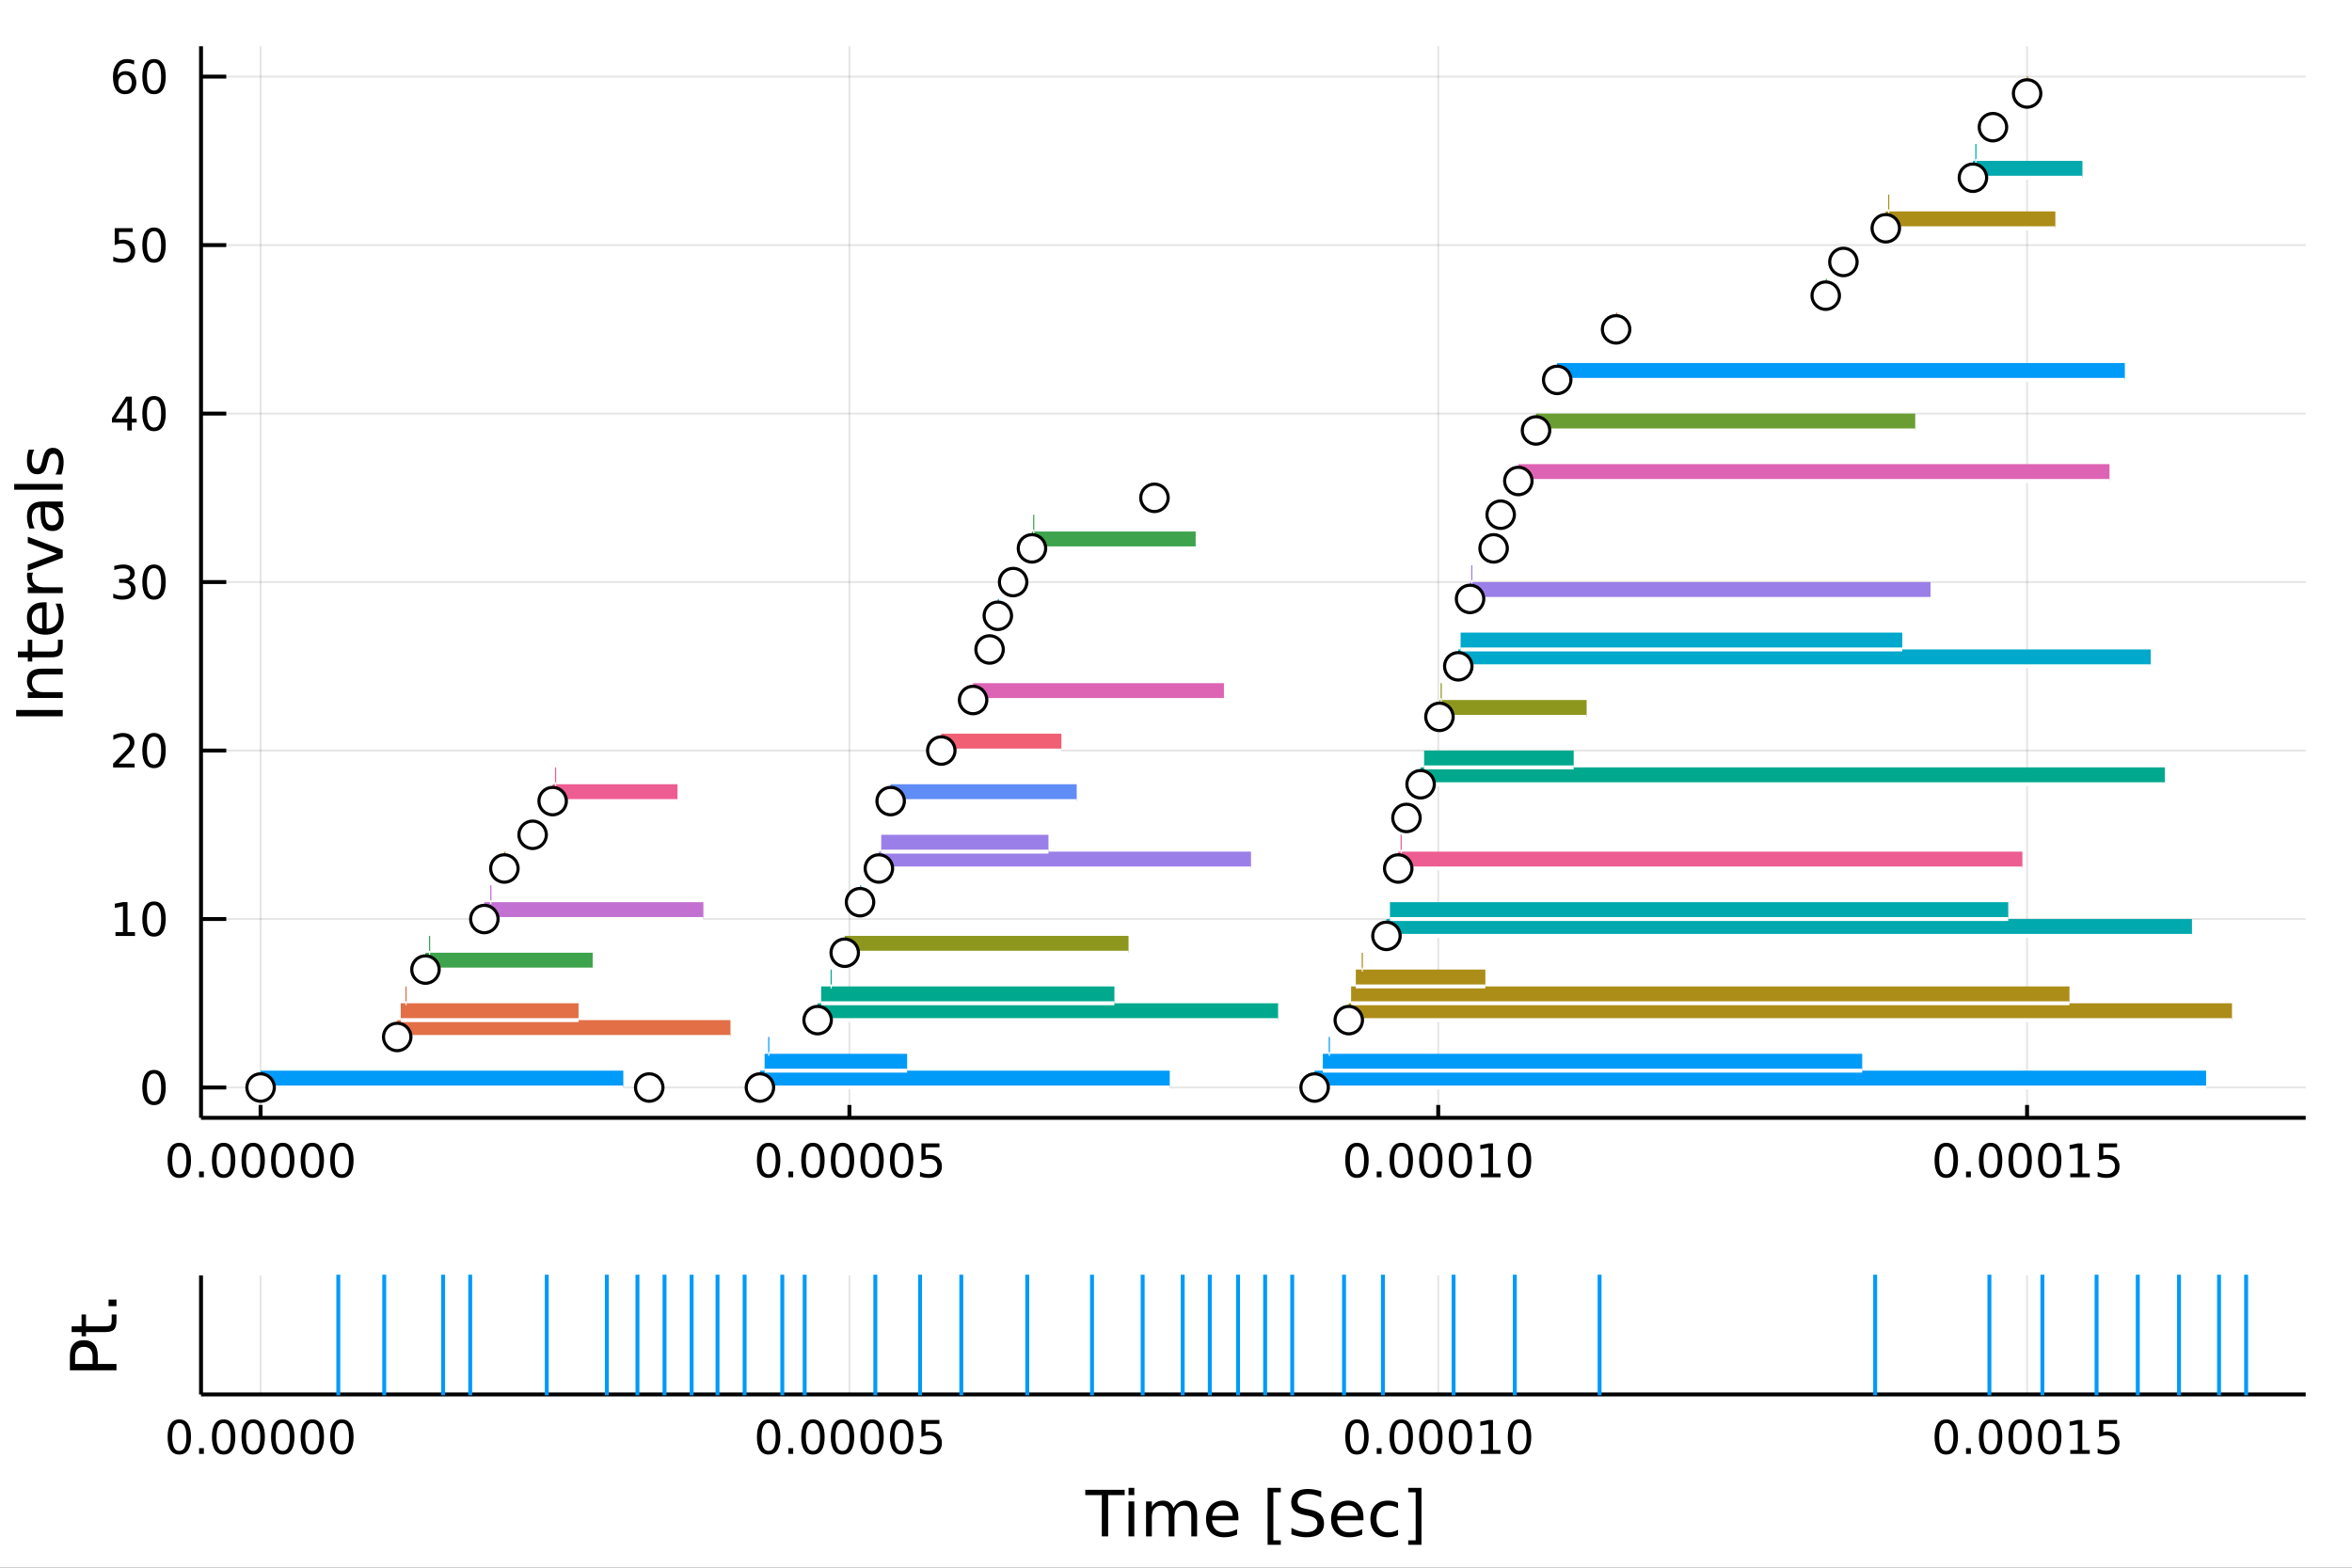 <?xml version="1.0" encoding="utf-8"?>
<svg xmlns="http://www.w3.org/2000/svg" xmlns:xlink="http://www.w3.org/1999/xlink" width="600" height="400" viewBox="0 0 2400 1600">
<rect x="0" y="0" width="2400" height="1600" fill="#333333" stroke="none"/>
<defs>
  <clipPath id="clip250">
    <rect x="0" y="0" width="2400" height="1600"/>
  </clipPath>
</defs>
<path clip-path="url(#clip250)" d="
M0 1600 L2400 1600 L2400 0 L0 0  Z
  " fill="#ffffff" fill-rule="evenodd" fill-opacity="1"/>
<defs>
  <clipPath id="clip251">
    <rect x="480" y="0" width="1681" height="1600"/>
  </clipPath>
</defs>
<path clip-path="url(#clip250)" d="
M205.121 1140.87 L2352.76 1140.87 L2352.76 47.244 L205.121 47.244  Z
  " fill="#ffffff" fill-rule="evenodd" fill-opacity="1"/>
<defs>
  <clipPath id="clip252">
    <rect x="205" y="47" width="2149" height="1095"/>
  </clipPath>
</defs>
<polyline clip-path="url(#clip252)" style="stroke:#000000; stroke-width:2; stroke-opacity:0.1; fill:none" points="
  265.903,1140.87 265.903,47.244 
  "/>
<polyline clip-path="url(#clip252)" style="stroke:#000000; stroke-width:2; stroke-opacity:0.1; fill:none" points="
  866.747,1140.87 866.747,47.244 
  "/>
<polyline clip-path="url(#clip252)" style="stroke:#000000; stroke-width:2; stroke-opacity:0.1; fill:none" points="
  1467.59,1140.87 1467.59,47.244 
  "/>
<polyline clip-path="url(#clip252)" style="stroke:#000000; stroke-width:2; stroke-opacity:0.1; fill:none" points="
  2068.44,1140.87 2068.44,47.244 
  "/>
<polyline clip-path="url(#clip250)" style="stroke:#000000; stroke-width:4; stroke-opacity:1; fill:none" points="
  205.121,1140.87 2352.76,1140.87 
  "/>
<polyline clip-path="url(#clip250)" style="stroke:#000000; stroke-width:4; stroke-opacity:1; fill:none" points="
  265.903,1140.87 265.903,1127.75 
  "/>
<polyline clip-path="url(#clip250)" style="stroke:#000000; stroke-width:4; stroke-opacity:1; fill:none" points="
  866.747,1140.87 866.747,1127.75 
  "/>
<polyline clip-path="url(#clip250)" style="stroke:#000000; stroke-width:4; stroke-opacity:1; fill:none" points="
  1467.59,1140.87 1467.59,1127.75 
  "/>
<polyline clip-path="url(#clip250)" style="stroke:#000000; stroke-width:4; stroke-opacity:1; fill:none" points="
  2068.44,1140.87 2068.44,1127.75 
  "/>
<path clip-path="url(#clip250)" d="M 0 0 M182.964 1170.06 Q179.353 1170.06 177.524 1173.63 Q175.718 1177.17 175.718 1184.3 Q175.718 1191.4 177.524 1194.97 Q179.353 1198.51 182.964 1198.51 Q186.598 1198.51 188.404 1194.97 Q190.232 1191.4 190.232 1184.3 Q190.232 1177.17 188.404 1173.63 Q186.598 1170.06 182.964 1170.06 M182.964 1166.36 Q188.774 1166.36 191.829 1170.96 Q194.908 1175.55 194.908 1184.3 Q194.908 1193.02 191.829 1197.63 Q188.774 1202.21 182.964 1202.21 Q177.154 1202.21 174.075 1197.63 Q171.019 1193.02 171.019 1184.3 Q171.019 1175.55 174.075 1170.96 Q177.154 1166.36 182.964 1166.36 Z" fill="#000000" fill-rule="evenodd" fill-opacity="1" /><path clip-path="url(#clip250)" d="M 0 0 M203.126 1195.66 L208.01 1195.66 L208.01 1201.54 L203.126 1201.54 L203.126 1195.66 Z" fill="#000000" fill-rule="evenodd" fill-opacity="1" /><path clip-path="url(#clip250)" d="M 0 0 M228.195 1170.06 Q224.584 1170.06 222.755 1173.63 Q220.95 1177.17 220.95 1184.3 Q220.95 1191.4 222.755 1194.97 Q224.584 1198.51 228.195 1198.51 Q231.829 1198.51 233.635 1194.97 Q235.463 1191.4 235.463 1184.3 Q235.463 1177.17 233.635 1173.63 Q231.829 1170.06 228.195 1170.06 M228.195 1166.36 Q234.005 1166.36 237.061 1170.96 Q240.139 1175.55 240.139 1184.3 Q240.139 1193.02 237.061 1197.63 Q234.005 1202.21 228.195 1202.21 Q222.385 1202.21 219.306 1197.63 Q216.251 1193.02 216.251 1184.3 Q216.251 1175.55 219.306 1170.96 Q222.385 1166.36 228.195 1166.36 Z" fill="#000000" fill-rule="evenodd" fill-opacity="1" /><path clip-path="url(#clip250)" d="M 0 0 M258.357 1170.06 Q254.746 1170.06 252.917 1173.63 Q251.112 1177.17 251.112 1184.3 Q251.112 1191.4 252.917 1194.97 Q254.746 1198.51 258.357 1198.51 Q261.991 1198.51 263.797 1194.97 Q265.625 1191.4 265.625 1184.3 Q265.625 1177.17 263.797 1173.63 Q261.991 1170.06 258.357 1170.06 M258.357 1166.36 Q264.167 1166.36 267.223 1170.96 Q270.301 1175.55 270.301 1184.3 Q270.301 1193.02 267.223 1197.63 Q264.167 1202.21 258.357 1202.21 Q252.547 1202.21 249.468 1197.63 Q246.412 1193.02 246.412 1184.3 Q246.412 1175.55 249.468 1170.96 Q252.547 1166.36 258.357 1166.36 Z" fill="#000000" fill-rule="evenodd" fill-opacity="1" /><path clip-path="url(#clip250)" d="M 0 0 M288.519 1170.06 Q284.908 1170.06 283.079 1173.63 Q281.273 1177.17 281.273 1184.3 Q281.273 1191.4 283.079 1194.97 Q284.908 1198.51 288.519 1198.51 Q292.153 1198.51 293.959 1194.97 Q295.787 1191.4 295.787 1184.3 Q295.787 1177.17 293.959 1173.63 Q292.153 1170.06 288.519 1170.06 M288.519 1166.36 Q294.329 1166.36 297.384 1170.96 Q300.463 1175.55 300.463 1184.3 Q300.463 1193.02 297.384 1197.63 Q294.329 1202.21 288.519 1202.21 Q282.709 1202.21 279.63 1197.63 Q276.574 1193.02 276.574 1184.3 Q276.574 1175.55 279.63 1170.96 Q282.709 1166.36 288.519 1166.36 Z" fill="#000000" fill-rule="evenodd" fill-opacity="1" /><path clip-path="url(#clip250)" d="M 0 0 M318.681 1170.06 Q315.069 1170.06 313.241 1173.63 Q311.435 1177.17 311.435 1184.3 Q311.435 1191.4 313.241 1194.97 Q315.069 1198.51 318.681 1198.51 Q322.315 1198.51 324.12 1194.97 Q325.949 1191.4 325.949 1184.3 Q325.949 1177.17 324.12 1173.63 Q322.315 1170.06 318.681 1170.06 M318.681 1166.36 Q324.491 1166.36 327.546 1170.96 Q330.625 1175.55 330.625 1184.3 Q330.625 1193.02 327.546 1197.63 Q324.491 1202.21 318.681 1202.21 Q312.87 1202.21 309.792 1197.63 Q306.736 1193.02 306.736 1184.3 Q306.736 1175.55 309.792 1170.96 Q312.87 1166.36 318.681 1166.36 Z" fill="#000000" fill-rule="evenodd" fill-opacity="1" /><path clip-path="url(#clip250)" d="M 0 0 M348.842 1170.06 Q345.231 1170.06 343.403 1173.63 Q341.597 1177.17 341.597 1184.3 Q341.597 1191.4 343.403 1194.97 Q345.231 1198.51 348.842 1198.51 Q352.477 1198.51 354.282 1194.97 Q356.111 1191.4 356.111 1184.3 Q356.111 1177.17 354.282 1173.63 Q352.477 1170.06 348.842 1170.06 M348.842 1166.36 Q354.653 1166.36 357.708 1170.96 Q360.787 1175.55 360.787 1184.3 Q360.787 1193.02 357.708 1197.63 Q354.653 1202.21 348.842 1202.21 Q343.032 1202.21 339.954 1197.63 Q336.898 1193.02 336.898 1184.3 Q336.898 1175.55 339.954 1170.96 Q343.032 1166.36 348.842 1166.36 Z" fill="#000000" fill-rule="evenodd" fill-opacity="1" /><path clip-path="url(#clip250)" d="M 0 0 M784.306 1170.06 Q780.695 1170.06 778.866 1173.63 Q777.06 1177.17 777.06 1184.3 Q777.06 1191.4 778.866 1194.97 Q780.695 1198.51 784.306 1198.51 Q787.94 1198.51 789.745 1194.97 Q791.574 1191.4 791.574 1184.3 Q791.574 1177.17 789.745 1173.63 Q787.94 1170.06 784.306 1170.06 M784.306 1166.36 Q790.116 1166.36 793.171 1170.96 Q796.25 1175.55 796.25 1184.3 Q796.25 1193.02 793.171 1197.63 Q790.116 1202.21 784.306 1202.21 Q778.495 1202.21 775.417 1197.63 Q772.361 1193.02 772.361 1184.3 Q772.361 1175.55 775.417 1170.96 Q778.495 1166.36 784.306 1166.36 Z" fill="#000000" fill-rule="evenodd" fill-opacity="1" /><path clip-path="url(#clip250)" d="M 0 0 M804.468 1195.66 L809.352 1195.66 L809.352 1201.54 L804.468 1201.54 L804.468 1195.66 Z" fill="#000000" fill-rule="evenodd" fill-opacity="1" /><path clip-path="url(#clip250)" d="M 0 0 M829.537 1170.06 Q825.926 1170.06 824.097 1173.63 Q822.292 1177.17 822.292 1184.3 Q822.292 1191.4 824.097 1194.97 Q825.926 1198.51 829.537 1198.51 Q833.171 1198.51 834.977 1194.97 Q836.805 1191.4 836.805 1184.3 Q836.805 1177.17 834.977 1173.63 Q833.171 1170.06 829.537 1170.06 M829.537 1166.36 Q835.347 1166.36 838.403 1170.96 Q841.481 1175.55 841.481 1184.3 Q841.481 1193.02 838.403 1197.63 Q835.347 1202.21 829.537 1202.21 Q823.727 1202.21 820.648 1197.63 Q817.592 1193.02 817.592 1184.3 Q817.592 1175.55 820.648 1170.96 Q823.727 1166.36 829.537 1166.36 Z" fill="#000000" fill-rule="evenodd" fill-opacity="1" /><path clip-path="url(#clip250)" d="M 0 0 M859.699 1170.06 Q856.088 1170.06 854.259 1173.63 Q852.453 1177.17 852.453 1184.3 Q852.453 1191.4 854.259 1194.97 Q856.088 1198.51 859.699 1198.51 Q863.333 1198.51 865.139 1194.97 Q866.967 1191.4 866.967 1184.3 Q866.967 1177.17 865.139 1173.63 Q863.333 1170.06 859.699 1170.06 M859.699 1166.36 Q865.509 1166.36 868.564 1170.96 Q871.643 1175.55 871.643 1184.3 Q871.643 1193.02 868.564 1197.63 Q865.509 1202.21 859.699 1202.21 Q853.889 1202.21 850.81 1197.63 Q847.754 1193.02 847.754 1184.3 Q847.754 1175.55 850.81 1170.96 Q853.889 1166.36 859.699 1166.36 Z" fill="#000000" fill-rule="evenodd" fill-opacity="1" /><path clip-path="url(#clip250)" d="M 0 0 M889.861 1170.06 Q886.25 1170.06 884.421 1173.63 Q882.615 1177.17 882.615 1184.3 Q882.615 1191.4 884.421 1194.97 Q886.25 1198.51 889.861 1198.51 Q893.495 1198.51 895.3 1194.97 Q897.129 1191.4 897.129 1184.3 Q897.129 1177.17 895.3 1173.63 Q893.495 1170.06 889.861 1170.06 M889.861 1166.36 Q895.671 1166.36 898.726 1170.96 Q901.805 1175.55 901.805 1184.3 Q901.805 1193.02 898.726 1197.63 Q895.671 1202.21 889.861 1202.21 Q884.05 1202.21 880.972 1197.63 Q877.916 1193.02 877.916 1184.3 Q877.916 1175.55 880.972 1170.96 Q884.05 1166.36 889.861 1166.36 Z" fill="#000000" fill-rule="evenodd" fill-opacity="1" /><path clip-path="url(#clip250)" d="M 0 0 M920.022 1170.06 Q916.411 1170.06 914.583 1173.63 Q912.777 1177.17 912.777 1184.3 Q912.777 1191.4 914.583 1194.97 Q916.411 1198.51 920.022 1198.51 Q923.657 1198.51 925.462 1194.97 Q927.291 1191.4 927.291 1184.3 Q927.291 1177.17 925.462 1173.63 Q923.657 1170.06 920.022 1170.06 M920.022 1166.36 Q925.833 1166.36 928.888 1170.96 Q931.967 1175.55 931.967 1184.3 Q931.967 1193.02 928.888 1197.63 Q925.833 1202.21 920.022 1202.21 Q914.212 1202.21 911.134 1197.63 Q908.078 1193.02 908.078 1184.3 Q908.078 1175.55 911.134 1170.96 Q914.212 1166.36 920.022 1166.36 Z" fill="#000000" fill-rule="evenodd" fill-opacity="1" /><path clip-path="url(#clip250)" d="M 0 0 M940.231 1166.98 L958.587 1166.98 L958.587 1170.92 L944.513 1170.92 L944.513 1179.39 Q945.532 1179.04 946.55 1178.88 Q947.569 1178.69 948.587 1178.69 Q954.374 1178.69 957.754 1181.87 Q961.133 1185.04 961.133 1190.45 Q961.133 1196.03 957.661 1199.13 Q954.189 1202.21 947.87 1202.21 Q945.694 1202.21 943.425 1201.84 Q941.18 1201.47 938.772 1200.73 L938.772 1196.03 Q940.856 1197.17 943.078 1197.72 Q945.3 1198.28 947.777 1198.28 Q951.782 1198.28 954.12 1196.17 Q956.457 1194.06 956.457 1190.45 Q956.457 1186.84 954.12 1184.74 Q951.782 1182.63 947.777 1182.63 Q945.902 1182.63 944.027 1183.05 Q942.175 1183.46 940.231 1184.34 L940.231 1166.98 Z" fill="#000000" fill-rule="evenodd" fill-opacity="1" /><path clip-path="url(#clip250)" d="M 0 0 M1384.65 1170.06 Q1381.04 1170.06 1379.21 1173.63 Q1377.41 1177.17 1377.41 1184.3 Q1377.41 1191.4 1379.21 1194.97 Q1381.04 1198.51 1384.65 1198.51 Q1388.29 1198.51 1390.09 1194.97 Q1391.92 1191.4 1391.92 1184.3 Q1391.92 1177.17 1390.09 1173.63 Q1388.29 1170.06 1384.65 1170.06 M1384.65 1166.36 Q1390.46 1166.36 1393.52 1170.96 Q1396.6 1175.55 1396.6 1184.3 Q1396.6 1193.02 1393.52 1197.63 Q1390.46 1202.21 1384.65 1202.21 Q1378.84 1202.21 1375.76 1197.63 Q1372.71 1193.02 1372.71 1184.3 Q1372.71 1175.55 1375.76 1170.96 Q1378.84 1166.36 1384.65 1166.36 Z" fill="#000000" fill-rule="evenodd" fill-opacity="1" /><path clip-path="url(#clip250)" d="M 0 0 M1404.81 1195.66 L1409.7 1195.66 L1409.7 1201.54 L1404.81 1201.54 L1404.81 1195.66 Z" fill="#000000" fill-rule="evenodd" fill-opacity="1" /><path clip-path="url(#clip250)" d="M 0 0 M1429.88 1170.06 Q1426.27 1170.06 1424.44 1173.63 Q1422.64 1177.17 1422.64 1184.3 Q1422.64 1191.4 1424.44 1194.97 Q1426.27 1198.51 1429.88 1198.51 Q1433.52 1198.51 1435.32 1194.97 Q1437.15 1191.4 1437.15 1184.3 Q1437.15 1177.17 1435.32 1173.63 Q1433.52 1170.06 1429.88 1170.06 M1429.88 1166.36 Q1435.69 1166.36 1438.75 1170.96 Q1441.83 1175.55 1441.83 1184.3 Q1441.83 1193.02 1438.75 1197.63 Q1435.69 1202.21 1429.88 1202.21 Q1424.07 1202.21 1420.99 1197.63 Q1417.94 1193.02 1417.94 1184.3 Q1417.94 1175.55 1420.99 1170.96 Q1424.07 1166.36 1429.88 1166.36 Z" fill="#000000" fill-rule="evenodd" fill-opacity="1" /><path clip-path="url(#clip250)" d="M 0 0 M1460.05 1170.06 Q1456.43 1170.06 1454.61 1173.63 Q1452.8 1177.17 1452.8 1184.3 Q1452.8 1191.4 1454.61 1194.97 Q1456.43 1198.51 1460.05 1198.51 Q1463.68 1198.51 1465.49 1194.97 Q1467.31 1191.4 1467.31 1184.3 Q1467.31 1177.17 1465.49 1173.63 Q1463.68 1170.06 1460.05 1170.06 M1460.05 1166.36 Q1465.86 1166.36 1468.91 1170.96 Q1471.99 1175.55 1471.99 1184.3 Q1471.99 1193.02 1468.91 1197.63 Q1465.86 1202.21 1460.05 1202.21 Q1454.24 1202.21 1451.16 1197.63 Q1448.1 1193.02 1448.1 1184.3 Q1448.1 1175.55 1451.16 1170.96 Q1454.24 1166.36 1460.05 1166.36 Z" fill="#000000" fill-rule="evenodd" fill-opacity="1" /><path clip-path="url(#clip250)" d="M 0 0 M1490.21 1170.06 Q1486.6 1170.06 1484.77 1173.63 Q1482.96 1177.17 1482.96 1184.3 Q1482.96 1191.4 1484.77 1194.97 Q1486.6 1198.51 1490.21 1198.51 Q1493.84 1198.51 1495.65 1194.97 Q1497.48 1191.4 1497.48 1184.3 Q1497.48 1177.17 1495.65 1173.63 Q1493.84 1170.06 1490.21 1170.06 M1490.21 1166.36 Q1496.02 1166.36 1499.07 1170.96 Q1502.15 1175.55 1502.15 1184.3 Q1502.15 1193.02 1499.07 1197.63 Q1496.02 1202.21 1490.21 1202.21 Q1484.4 1202.21 1481.32 1197.63 Q1478.26 1193.02 1478.26 1184.3 Q1478.26 1175.55 1481.32 1170.96 Q1484.4 1166.36 1490.21 1166.36 Z" fill="#000000" fill-rule="evenodd" fill-opacity="1" /><path clip-path="url(#clip250)" d="M 0 0 M1511.18 1197.61 L1518.82 1197.61 L1518.82 1171.24 L1510.51 1172.91 L1510.51 1168.65 L1518.77 1166.98 L1523.45 1166.98 L1523.45 1197.61 L1531.09 1197.61 L1531.09 1201.54 L1511.18 1201.54 L1511.18 1197.61 Z" fill="#000000" fill-rule="evenodd" fill-opacity="1" /><path clip-path="url(#clip250)" d="M 0 0 M1550.53 1170.06 Q1546.92 1170.06 1545.09 1173.63 Q1543.29 1177.17 1543.29 1184.3 Q1543.29 1191.4 1545.09 1194.97 Q1546.92 1198.51 1550.53 1198.51 Q1554.17 1198.51 1555.97 1194.97 Q1557.8 1191.4 1557.8 1184.3 Q1557.8 1177.17 1555.97 1173.63 Q1554.17 1170.06 1550.53 1170.06 M1550.53 1166.36 Q1556.34 1166.36 1559.4 1170.96 Q1562.48 1175.55 1562.48 1184.3 Q1562.48 1193.02 1559.4 1197.63 Q1556.34 1202.21 1550.53 1202.21 Q1544.72 1202.21 1541.64 1197.63 Q1538.59 1193.02 1538.59 1184.3 Q1538.59 1175.55 1541.64 1170.96 Q1544.72 1166.36 1550.53 1166.36 Z" fill="#000000" fill-rule="evenodd" fill-opacity="1" /><path clip-path="url(#clip250)" d="M 0 0 M1985.99 1170.06 Q1982.38 1170.06 1980.55 1173.63 Q1978.75 1177.17 1978.75 1184.3 Q1978.75 1191.4 1980.55 1194.97 Q1982.38 1198.51 1985.99 1198.51 Q1989.63 1198.51 1991.43 1194.97 Q1993.26 1191.4 1993.26 1184.3 Q1993.26 1177.17 1991.43 1173.63 Q1989.63 1170.06 1985.99 1170.06 M1985.99 1166.36 Q1991.8 1166.36 1994.86 1170.96 Q1997.94 1175.55 1997.94 1184.3 Q1997.94 1193.02 1994.86 1197.63 Q1991.8 1202.21 1985.99 1202.21 Q1980.18 1202.21 1977.11 1197.63 Q1974.05 1193.02 1974.05 1184.3 Q1974.05 1175.55 1977.11 1170.96 Q1980.18 1166.36 1985.99 1166.36 Z" fill="#000000" fill-rule="evenodd" fill-opacity="1" /><path clip-path="url(#clip250)" d="M 0 0 M2006.16 1195.66 L2011.04 1195.66 L2011.04 1201.54 L2006.16 1201.54 L2006.16 1195.66 Z" fill="#000000" fill-rule="evenodd" fill-opacity="1" /><path clip-path="url(#clip250)" d="M 0 0 M2031.23 1170.06 Q2027.61 1170.06 2025.79 1173.63 Q2023.98 1177.17 2023.98 1184.3 Q2023.98 1191.4 2025.79 1194.97 Q2027.61 1198.51 2031.23 1198.51 Q2034.86 1198.51 2036.67 1194.97 Q2038.49 1191.4 2038.49 1184.3 Q2038.49 1177.17 2036.67 1173.63 Q2034.86 1170.06 2031.23 1170.06 M2031.23 1166.36 Q2037.04 1166.36 2040.09 1170.96 Q2043.17 1175.55 2043.17 1184.3 Q2043.17 1193.02 2040.09 1197.63 Q2037.04 1202.21 2031.23 1202.21 Q2025.42 1202.21 2022.34 1197.63 Q2019.28 1193.02 2019.28 1184.3 Q2019.28 1175.55 2022.34 1170.96 Q2025.42 1166.36 2031.23 1166.36 Z" fill="#000000" fill-rule="evenodd" fill-opacity="1" /><path clip-path="url(#clip250)" d="M 0 0 M2061.39 1170.06 Q2057.78 1170.06 2055.95 1173.63 Q2054.14 1177.17 2054.14 1184.3 Q2054.14 1191.4 2055.95 1194.97 Q2057.78 1198.51 2061.39 1198.51 Q2065.02 1198.51 2066.83 1194.97 Q2068.66 1191.4 2068.66 1184.3 Q2068.66 1177.17 2066.83 1173.63 Q2065.02 1170.06 2061.39 1170.06 M2061.39 1166.36 Q2067.2 1166.36 2070.25 1170.96 Q2073.33 1175.55 2073.33 1184.3 Q2073.33 1193.02 2070.25 1197.63 Q2067.2 1202.21 2061.39 1202.21 Q2055.58 1202.21 2052.5 1197.63 Q2049.44 1193.02 2049.44 1184.3 Q2049.44 1175.55 2052.5 1170.96 Q2055.58 1166.36 2061.39 1166.36 Z" fill="#000000" fill-rule="evenodd" fill-opacity="1" /><path clip-path="url(#clip250)" d="M 0 0 M2091.55 1170.06 Q2087.94 1170.06 2086.11 1173.63 Q2084.3 1177.17 2084.3 1184.3 Q2084.3 1191.4 2086.11 1194.97 Q2087.94 1198.51 2091.55 1198.51 Q2095.18 1198.51 2096.99 1194.97 Q2098.82 1191.4 2098.82 1184.3 Q2098.82 1177.17 2096.99 1173.63 Q2095.18 1170.06 2091.55 1170.06 M2091.55 1166.36 Q2097.36 1166.36 2100.41 1170.96 Q2103.49 1175.55 2103.49 1184.3 Q2103.49 1193.02 2100.41 1197.63 Q2097.36 1202.21 2091.55 1202.21 Q2085.74 1202.21 2082.66 1197.63 Q2079.6 1193.02 2079.6 1184.3 Q2079.6 1175.55 2082.66 1170.96 Q2085.74 1166.36 2091.55 1166.36 Z" fill="#000000" fill-rule="evenodd" fill-opacity="1" /><path clip-path="url(#clip250)" d="M 0 0 M2112.52 1197.61 L2120.16 1197.61 L2120.16 1171.24 L2111.85 1172.91 L2111.85 1168.65 L2120.11 1166.98 L2124.79 1166.98 L2124.79 1197.61 L2132.43 1197.61 L2132.43 1201.54 L2112.52 1201.54 L2112.52 1197.61 Z" fill="#000000" fill-rule="evenodd" fill-opacity="1" /><path clip-path="url(#clip250)" d="M 0 0 M2141.92 1166.98 L2160.28 1166.98 L2160.28 1170.92 L2146.2 1170.92 L2146.2 1179.39 Q2147.22 1179.04 2148.24 1178.88 Q2149.26 1178.69 2150.28 1178.69 Q2156.06 1178.69 2159.44 1181.87 Q2162.82 1185.04 2162.82 1190.45 Q2162.82 1196.03 2159.35 1199.13 Q2155.88 1202.21 2149.56 1202.21 Q2147.38 1202.21 2145.11 1201.84 Q2142.87 1201.47 2140.46 1200.73 L2140.46 1196.03 Q2142.54 1197.17 2144.77 1197.72 Q2146.99 1198.28 2149.47 1198.28 Q2153.47 1198.28 2155.81 1196.17 Q2158.15 1194.06 2158.15 1190.45 Q2158.15 1186.84 2155.81 1184.74 Q2153.47 1182.63 2149.47 1182.63 Q2147.59 1182.63 2145.72 1183.05 Q2143.86 1183.46 2141.92 1184.34 L2141.92 1166.98 Z" fill="#000000" fill-rule="evenodd" fill-opacity="1" /><polyline clip-path="url(#clip252)" style="stroke:#000000; stroke-width:2; stroke-opacity:0.1; fill:none" points="
  205.121,1109.92 2352.76,1109.92 
  "/>
<polyline clip-path="url(#clip252)" style="stroke:#000000; stroke-width:2; stroke-opacity:0.1; fill:none" points="
  205.121,937.964 2352.76,937.964 
  "/>
<polyline clip-path="url(#clip252)" style="stroke:#000000; stroke-width:2; stroke-opacity:0.1; fill:none" points="
  205.121,766.011 2352.76,766.011 
  "/>
<polyline clip-path="url(#clip252)" style="stroke:#000000; stroke-width:2; stroke-opacity:0.1; fill:none" points="
  205.121,594.057 2352.76,594.057 
  "/>
<polyline clip-path="url(#clip252)" style="stroke:#000000; stroke-width:2; stroke-opacity:0.1; fill:none" points="
  205.121,422.103 2352.76,422.103 
  "/>
<polyline clip-path="url(#clip252)" style="stroke:#000000; stroke-width:2; stroke-opacity:0.1; fill:none" points="
  205.121,250.149 2352.76,250.149 
  "/>
<polyline clip-path="url(#clip252)" style="stroke:#000000; stroke-width:2; stroke-opacity:0.1; fill:none" points="
  205.121,78.196 2352.76,78.196 
  "/>
<polyline clip-path="url(#clip250)" style="stroke:#000000; stroke-width:4; stroke-opacity:1; fill:none" points="
  205.121,1140.87 205.121,47.244 
  "/>
<polyline clip-path="url(#clip250)" style="stroke:#000000; stroke-width:4; stroke-opacity:1; fill:none" points="
  205.121,1109.92 230.893,1109.92 
  "/>
<polyline clip-path="url(#clip250)" style="stroke:#000000; stroke-width:4; stroke-opacity:1; fill:none" points="
  205.121,937.964 230.893,937.964 
  "/>
<polyline clip-path="url(#clip250)" style="stroke:#000000; stroke-width:4; stroke-opacity:1; fill:none" points="
  205.121,766.011 230.893,766.011 
  "/>
<polyline clip-path="url(#clip250)" style="stroke:#000000; stroke-width:4; stroke-opacity:1; fill:none" points="
  205.121,594.057 230.893,594.057 
  "/>
<polyline clip-path="url(#clip250)" style="stroke:#000000; stroke-width:4; stroke-opacity:1; fill:none" points="
  205.121,422.103 230.893,422.103 
  "/>
<polyline clip-path="url(#clip250)" style="stroke:#000000; stroke-width:4; stroke-opacity:1; fill:none" points="
  205.121,250.149 230.893,250.149 
  "/>
<polyline clip-path="url(#clip250)" style="stroke:#000000; stroke-width:4; stroke-opacity:1; fill:none" points="
  205.121,78.196 230.893,78.196 
  "/>
<path clip-path="url(#clip250)" d="M 0 0 M157.177 1095.72 Q153.566 1095.72 151.737 1099.28 Q149.931 1102.82 149.931 1109.95 Q149.931 1117.06 151.737 1120.62 Q153.566 1124.17 157.177 1124.17 Q160.811 1124.17 162.616 1120.62 Q164.445 1117.06 164.445 1109.95 Q164.445 1102.82 162.616 1099.28 Q160.811 1095.72 157.177 1095.72 M157.177 1092.01 Q162.987 1092.01 166.042 1096.62 Q169.121 1101.2 169.121 1109.95 Q169.121 1118.68 166.042 1123.29 Q162.987 1127.87 157.177 1127.87 Q151.366 1127.87 148.288 1123.29 Q145.232 1118.68 145.232 1109.95 Q145.232 1101.2 148.288 1096.62 Q151.366 1092.01 157.177 1092.01 Z" fill="#000000" fill-rule="evenodd" fill-opacity="1" /><path clip-path="url(#clip250)" d="M 0 0 M117.825 951.309 L125.464 951.309 L125.464 924.944 L117.154 926.61 L117.154 922.351 L125.418 920.684 L130.093 920.684 L130.093 951.309 L137.732 951.309 L137.732 955.244 L117.825 955.244 L117.825 951.309 Z" fill="#000000" fill-rule="evenodd" fill-opacity="1" /><path clip-path="url(#clip250)" d="M 0 0 M157.177 923.763 Q153.566 923.763 151.737 927.328 Q149.931 930.869 149.931 937.999 Q149.931 945.105 151.737 948.67 Q153.566 952.212 157.177 952.212 Q160.811 952.212 162.616 948.67 Q164.445 945.105 164.445 937.999 Q164.445 930.869 162.616 927.328 Q160.811 923.763 157.177 923.763 M157.177 920.059 Q162.987 920.059 166.042 924.666 Q169.121 929.249 169.121 937.999 Q169.121 946.726 166.042 951.332 Q162.987 955.916 157.177 955.916 Q151.366 955.916 148.288 951.332 Q145.232 946.726 145.232 937.999 Q145.232 929.249 148.288 924.666 Q151.366 920.059 157.177 920.059 Z" fill="#000000" fill-rule="evenodd" fill-opacity="1" /><path clip-path="url(#clip250)" d="M 0 0 M121.043 779.355 L137.362 779.355 L137.362 783.291 L115.418 783.291 L115.418 779.355 Q118.08 776.601 122.663 771.971 Q127.269 767.318 128.45 765.976 Q130.695 763.453 131.575 761.717 Q132.478 759.957 132.478 758.268 Q132.478 755.513 130.533 753.777 Q128.612 752.041 125.51 752.041 Q123.311 752.041 120.857 752.805 Q118.427 753.569 115.649 755.119 L115.649 750.397 Q118.473 749.263 120.927 748.684 Q123.38 748.106 125.418 748.106 Q130.788 748.106 133.982 750.791 Q137.177 753.476 137.177 757.967 Q137.177 760.096 136.367 762.018 Q135.579 763.916 133.473 766.508 Q132.894 767.18 129.792 770.397 Q126.691 773.592 121.043 779.355 Z" fill="#000000" fill-rule="evenodd" fill-opacity="1" /><path clip-path="url(#clip250)" d="M 0 0 M157.177 751.809 Q153.566 751.809 151.737 755.374 Q149.931 758.916 149.931 766.045 Q149.931 773.152 151.737 776.717 Q153.566 780.258 157.177 780.258 Q160.811 780.258 162.616 776.717 Q164.445 773.152 164.445 766.045 Q164.445 758.916 162.616 755.374 Q160.811 751.809 157.177 751.809 M157.177 748.106 Q162.987 748.106 166.042 752.712 Q169.121 757.295 169.121 766.045 Q169.121 774.772 166.042 779.379 Q162.987 783.962 157.177 783.962 Q151.366 783.962 148.288 779.379 Q145.232 774.772 145.232 766.045 Q145.232 757.295 148.288 752.712 Q151.366 748.106 157.177 748.106 Z" fill="#000000" fill-rule="evenodd" fill-opacity="1" /><path clip-path="url(#clip250)" d="M 0 0 M131.181 592.703 Q134.538 593.42 136.413 595.689 Q138.311 597.957 138.311 601.291 Q138.311 606.406 134.792 609.207 Q131.274 612.008 124.793 612.008 Q122.617 612.008 120.302 611.568 Q118.01 611.152 115.556 610.295 L115.556 605.781 Q117.501 606.916 119.816 607.494 Q122.13 608.073 124.654 608.073 Q129.052 608.073 131.343 606.337 Q133.658 604.601 133.658 601.291 Q133.658 598.235 131.505 596.522 Q129.376 594.786 125.556 594.786 L121.529 594.786 L121.529 590.943 L125.742 590.943 Q129.191 590.943 131.019 589.578 Q132.848 588.189 132.848 585.596 Q132.848 582.934 130.95 581.522 Q129.075 580.087 125.556 580.087 Q123.635 580.087 121.436 580.504 Q119.237 580.92 116.598 581.8 L116.598 577.633 Q119.26 576.893 121.575 576.522 Q123.913 576.152 125.973 576.152 Q131.297 576.152 134.399 578.582 Q137.501 580.99 137.501 585.11 Q137.501 587.981 135.857 589.971 Q134.214 591.939 131.181 592.703 Z" fill="#000000" fill-rule="evenodd" fill-opacity="1" /><path clip-path="url(#clip250)" d="M 0 0 M157.177 579.856 Q153.566 579.856 151.737 583.42 Q149.931 586.962 149.931 594.092 Q149.931 601.198 151.737 604.763 Q153.566 608.304 157.177 608.304 Q160.811 608.304 162.616 604.763 Q164.445 601.198 164.445 594.092 Q164.445 586.962 162.616 583.42 Q160.811 579.856 157.177 579.856 M157.177 576.152 Q162.987 576.152 166.042 580.758 Q169.121 585.342 169.121 594.092 Q169.121 602.818 166.042 607.425 Q162.987 612.008 157.177 612.008 Q151.366 612.008 148.288 607.425 Q145.232 602.818 145.232 594.092 Q145.232 585.342 148.288 580.758 Q151.366 576.152 157.177 576.152 Z" fill="#000000" fill-rule="evenodd" fill-opacity="1" /><path clip-path="url(#clip250)" d="M 0 0 M129.862 408.897 L118.056 427.346 L129.862 427.346 L129.862 408.897 M128.635 404.823 L134.515 404.823 L134.515 427.346 L139.445 427.346 L139.445 431.235 L134.515 431.235 L134.515 439.383 L129.862 439.383 L129.862 431.235 L114.26 431.235 L114.26 426.721 L128.635 404.823 Z" fill="#000000" fill-rule="evenodd" fill-opacity="1" /><path clip-path="url(#clip250)" d="M 0 0 M157.177 407.902 Q153.566 407.902 151.737 411.467 Q149.931 415.008 149.931 422.138 Q149.931 429.244 151.737 432.809 Q153.566 436.351 157.177 436.351 Q160.811 436.351 162.616 432.809 Q164.445 429.244 164.445 422.138 Q164.445 415.008 162.616 411.467 Q160.811 407.902 157.177 407.902 M157.177 404.198 Q162.987 404.198 166.042 408.805 Q169.121 413.388 169.121 422.138 Q169.121 430.865 166.042 435.471 Q162.987 440.054 157.177 440.054 Q151.366 440.054 148.288 435.471 Q145.232 430.865 145.232 422.138 Q145.232 413.388 148.288 408.805 Q151.366 404.198 157.177 404.198 Z" fill="#000000" fill-rule="evenodd" fill-opacity="1" /><path clip-path="url(#clip250)" d="M 0 0 M117.061 232.869 L135.417 232.869 L135.417 236.805 L121.343 236.805 L121.343 245.277 Q122.362 244.93 123.38 244.768 Q124.399 244.582 125.418 244.582 Q131.205 244.582 134.584 247.754 Q137.964 250.925 137.964 256.342 Q137.964 261.92 134.492 265.022 Q131.019 268.101 124.7 268.101 Q122.524 268.101 120.255 267.73 Q118.01 267.36 115.603 266.619 L115.603 261.92 Q117.686 263.054 119.908 263.61 Q122.13 264.166 124.607 264.166 Q128.612 264.166 130.95 262.059 Q133.288 259.953 133.288 256.342 Q133.288 252.73 130.95 250.624 Q128.612 248.518 124.607 248.518 Q122.732 248.518 120.857 248.934 Q119.006 249.351 117.061 250.23 L117.061 232.869 Z" fill="#000000" fill-rule="evenodd" fill-opacity="1" /><path clip-path="url(#clip250)" d="M 0 0 M157.177 235.948 Q153.566 235.948 151.737 239.513 Q149.931 243.055 149.931 250.184 Q149.931 257.291 151.737 260.855 Q153.566 264.397 157.177 264.397 Q160.811 264.397 162.616 260.855 Q164.445 257.291 164.445 250.184 Q164.445 243.055 162.616 239.513 Q160.811 235.948 157.177 235.948 M157.177 232.244 Q162.987 232.244 166.042 236.851 Q169.121 241.434 169.121 250.184 Q169.121 258.911 166.042 263.517 Q162.987 268.101 157.177 268.101 Q151.366 268.101 148.288 263.517 Q145.232 258.911 145.232 250.184 Q145.232 241.434 148.288 236.851 Q151.366 232.244 157.177 232.244 Z" fill="#000000" fill-rule="evenodd" fill-opacity="1" /><path clip-path="url(#clip250)" d="M 0 0 M127.593 76.332 Q124.445 76.332 122.593 78.485 Q120.765 80.638 120.765 84.388 Q120.765 88.115 122.593 90.291 Q124.445 92.443 127.593 92.443 Q130.742 92.443 132.57 90.291 Q134.422 88.115 134.422 84.388 Q134.422 80.638 132.57 78.485 Q130.742 76.332 127.593 76.332 M136.876 61.68 L136.876 65.939 Q135.117 65.106 133.311 64.666 Q131.529 64.226 129.769 64.226 Q125.14 64.226 122.686 67.351 Q120.255 70.476 119.908 76.795 Q121.274 74.781 123.334 73.717 Q125.394 72.629 127.871 72.629 Q133.08 72.629 136.089 75.8 Q139.121 78.948 139.121 84.388 Q139.121 89.712 135.973 92.93 Q132.825 96.147 127.593 96.147 Q121.598 96.147 118.427 91.564 Q115.256 86.957 115.256 78.231 Q115.256 70.036 119.144 65.175 Q123.033 60.291 129.584 60.291 Q131.343 60.291 133.126 60.638 Q134.931 60.985 136.876 61.68 Z" fill="#000000" fill-rule="evenodd" fill-opacity="1" /><path clip-path="url(#clip250)" d="M 0 0 M157.177 63.994 Q153.566 63.994 151.737 67.559 Q149.931 71.101 149.931 78.231 Q149.931 85.337 151.737 88.902 Q153.566 92.443 157.177 92.443 Q160.811 92.443 162.616 88.902 Q164.445 85.337 164.445 78.231 Q164.445 71.101 162.616 67.559 Q160.811 63.994 157.177 63.994 M157.177 60.291 Q162.987 60.291 166.042 64.897 Q169.121 69.481 169.121 78.231 Q169.121 86.957 166.042 91.564 Q162.987 96.147 157.177 96.147 Q151.366 96.147 148.288 91.564 Q145.232 86.957 145.232 78.231 Q145.232 69.481 148.288 64.897 Q151.366 60.291 157.177 60.291 Z" fill="#000000" fill-rule="evenodd" fill-opacity="1" /><path clip-path="url(#clip250)" d="M 0 0 M16.484 731.063 L16.484 724.633 L64.004 724.633 L64.004 731.063 L16.484 731.063 Z" fill="#000000" fill-rule="evenodd" fill-opacity="1" /><path clip-path="url(#clip250)" d="M 0 0 M42.488 682.461 L64.004 682.461 L64.004 688.317 L42.679 688.317 Q37.618 688.317 35.104 690.29 Q32.589 692.264 32.589 696.211 Q32.589 700.953 35.613 703.69 Q38.637 706.428 43.857 706.428 L64.004 706.428 L64.004 712.316 L28.356 712.316 L28.356 706.428 L33.894 706.428 Q30.68 704.327 29.088 701.494 Q27.497 698.63 27.497 694.906 Q27.497 688.763 31.316 685.612 Q35.104 682.461 42.488 682.461 Z" fill="#000000" fill-rule="evenodd" fill-opacity="1" /><path clip-path="url(#clip250)" d="M 0 0 M18.235 664.987 L28.356 664.987 L28.356 652.924 L32.908 652.924 L32.908 664.987 L52.259 664.987 Q56.62 664.987 57.861 663.809 Q59.103 662.6 59.103 658.939 L59.103 652.924 L64.004 652.924 L64.004 658.939 Q64.004 665.719 61.49 668.297 Q58.943 670.875 52.259 670.875 L32.908 670.875 L32.908 675.172 L28.356 675.172 L28.356 670.875 L18.235 670.875 L18.235 664.987 Z" fill="#000000" fill-rule="evenodd" fill-opacity="1" /><path clip-path="url(#clip250)" d="M 0 0 M44.716 614.73 L47.581 614.73 L47.581 641.656 Q53.628 641.275 56.811 638.028 Q59.962 634.75 59.962 628.925 Q59.962 625.551 59.134 622.4 Q58.307 619.217 56.652 616.098 L62.19 616.098 Q63.527 619.249 64.227 622.559 Q64.927 625.87 64.927 629.275 Q64.927 637.805 59.962 642.802 Q54.997 647.768 46.53 647.768 Q37.777 647.768 32.653 643.057 Q27.497 638.314 27.497 630.294 Q27.497 623.1 32.144 618.931 Q36.759 614.73 44.716 614.73 M42.997 620.586 Q38.191 620.65 35.327 623.291 Q32.462 625.901 32.462 630.23 Q32.462 635.132 35.231 638.092 Q38 641.02 43.029 641.465 L42.997 620.586 Z" fill="#000000" fill-rule="evenodd" fill-opacity="1" /><path clip-path="url(#clip250)" d="M 0 0 M33.831 584.461 Q33.258 585.447 33.003 586.625 Q32.717 587.771 32.717 589.171 Q32.717 594.136 35.963 596.81 Q39.178 599.452 45.225 599.452 L64.004 599.452 L64.004 605.34 L28.356 605.34 L28.356 599.452 L33.894 599.452 Q30.648 597.606 29.088 594.646 Q27.497 591.686 27.497 587.452 Q27.497 586.848 27.592 586.116 Q27.656 585.384 27.815 584.492 L33.831 584.461 Z" fill="#000000" fill-rule="evenodd" fill-opacity="1" /><path clip-path="url(#clip250)" d="M 0 0 M28.356 582.519 L28.356 576.312 L58.275 565.172 L28.356 554.033 L28.356 547.826 L64.004 561.194 L64.004 569.151 L28.356 582.519 Z" fill="#000000" fill-rule="evenodd" fill-opacity="1" /><path clip-path="url(#clip250)" d="M 0 0 M46.085 523.541 Q46.085 530.639 47.708 533.376 Q49.331 536.113 53.246 536.113 Q56.365 536.113 58.211 534.076 Q60.026 532.007 60.026 528.474 Q60.026 523.604 56.588 520.676 Q53.119 517.716 47.39 517.716 L46.085 517.716 L46.085 523.541 M43.666 511.86 L64.004 511.86 L64.004 517.716 L58.593 517.716 Q61.84 519.721 63.399 522.713 Q64.927 525.705 64.927 530.034 Q64.927 535.508 61.872 538.755 Q58.784 541.969 53.628 541.969 Q47.612 541.969 44.557 537.959 Q41.501 533.917 41.501 525.928 L41.501 517.716 L40.928 517.716 Q36.886 517.716 34.69 520.39 Q32.462 523.032 32.462 527.838 Q32.462 530.893 33.194 533.79 Q33.926 536.686 35.39 539.36 L29.98 539.36 Q28.738 536.145 28.133 533.121 Q27.497 530.097 27.497 527.233 Q27.497 519.499 31.507 515.679 Q35.518 511.86 43.666 511.86 Z" fill="#000000" fill-rule="evenodd" fill-opacity="1" /><path clip-path="url(#clip250)" d="M 0 0 M14.479 499.797 L14.479 493.94 L64.004 493.94 L64.004 499.797 L14.479 499.797 Z" fill="#000000" fill-rule="evenodd" fill-opacity="1" /><path clip-path="url(#clip250)" d="M 0 0 M29.407 458.961 L34.945 458.961 Q33.672 461.443 33.035 464.117 Q32.398 466.79 32.398 469.655 Q32.398 474.016 33.735 476.212 Q35.072 478.376 37.746 478.376 Q39.783 478.376 40.96 476.816 Q42.106 475.257 43.157 470.546 L43.602 468.541 Q44.939 462.303 47.39 459.693 Q49.809 457.051 54.169 457.051 Q59.134 457.051 62.031 460.998 Q64.927 464.913 64.927 471.788 Q64.927 474.652 64.354 477.771 Q63.813 480.859 62.699 484.296 L56.652 484.296 Q58.339 481.05 59.198 477.899 Q60.026 474.748 60.026 471.66 Q60.026 467.523 58.625 465.295 Q57.193 463.067 54.615 463.067 Q52.228 463.067 50.955 464.69 Q49.681 466.281 48.504 471.724 L48.026 473.761 Q46.88 479.204 44.525 481.623 Q42.138 484.042 38 484.042 Q32.971 484.042 30.234 480.477 Q27.497 476.912 27.497 470.355 Q27.497 467.109 27.974 464.244 Q28.452 461.38 29.407 458.961 Z" fill="#000000" fill-rule="evenodd" fill-opacity="1" /><path clip-path="url(#clip252)" d="
M265.903 1109.92 L636.035 1109.92 L636.035 1092.72 L265.903 1092.72  Z
  " fill="#009af9" fill-rule="evenodd" fill-opacity="1"/>
<polyline clip-path="url(#clip252)" style="stroke:#ffffff; stroke-width:4; stroke-opacity:1; fill:none" points="
  265.903,1109.92 636.035,1109.92 
  "/>
<path clip-path="url(#clip252)" d="
M270.71 1092.72 L270.71 1092.72 L270.71 1075.53 L270.71 1075.53  Z
  " fill="#009af9" fill-rule="evenodd" fill-opacity="1"/>
<polyline clip-path="url(#clip252)" style="stroke:#ffffff; stroke-width:4; stroke-opacity:1; fill:none" points="
  270.71,1092.72 270.71,1092.72 
  "/>
<path clip-path="url(#clip252)" d="
M405.299 1058.33 L745.389 1058.33 L745.389 1041.14 L405.299 1041.14  Z
  " fill="#e26f46" fill-rule="evenodd" fill-opacity="1"/>
<polyline clip-path="url(#clip252)" style="stroke:#ffffff; stroke-width:4; stroke-opacity:1; fill:none" points="
  405.299,1058.33 745.389,1058.33 
  "/>
<path clip-path="url(#clip252)" d="
M408.904 1041.14 L590.359 1041.14 L590.359 1023.94 L408.904 1023.94  Z
  " fill="#e26f46" fill-rule="evenodd" fill-opacity="1"/>
<polyline clip-path="url(#clip252)" style="stroke:#ffffff; stroke-width:4; stroke-opacity:1; fill:none" points="
  408.904,1041.14 590.359,1041.14 
  "/>
<path clip-path="url(#clip252)" d="
M413.711 1023.94 L414.912 1023.94 L414.912 1006.75 L413.711 1006.75  Z
  " fill="#e26f46" fill-rule="evenodd" fill-opacity="1"/>
<polyline clip-path="url(#clip252)" style="stroke:#ffffff; stroke-width:4; stroke-opacity:1; fill:none" points="
  413.711,1023.94 414.912,1023.94 
  "/>
<path clip-path="url(#clip252)" d="
M434.139 989.55 L604.779 989.55 L604.779 972.355 L434.139 972.355  Z
  " fill="#3da44d" fill-rule="evenodd" fill-opacity="1"/>
<polyline clip-path="url(#clip252)" style="stroke:#ffffff; stroke-width:4; stroke-opacity:1; fill:none" points="
  434.139,989.55 604.779,989.55 
  "/>
<path clip-path="url(#clip252)" d="
M437.745 972.355 L438.946 972.355 L438.946 955.16 L437.745 955.16  Z
  " fill="#3da44d" fill-rule="evenodd" fill-opacity="1"/>
<polyline clip-path="url(#clip252)" style="stroke:#ffffff; stroke-width:4; stroke-opacity:1; fill:none" points="
  437.745,972.355 438.946,972.355 
  "/>
<path clip-path="url(#clip252)" d="
M494.224 937.964 L717.75 937.964 L717.75 920.769 L494.224 920.769  Z
  " fill="#c271d2" fill-rule="evenodd" fill-opacity="1"/>
<polyline clip-path="url(#clip252)" style="stroke:#ffffff; stroke-width:4; stroke-opacity:1; fill:none" points="
  494.224,937.964 717.75,937.964 
  "/>
<path clip-path="url(#clip252)" d="
M500.232 920.769 L501.434 920.769 L501.434 903.574 L500.232 903.574  Z
  " fill="#c271d2" fill-rule="evenodd" fill-opacity="1"/>
<polyline clip-path="url(#clip252)" style="stroke:#ffffff; stroke-width:4; stroke-opacity:1; fill:none" points="
  500.232,920.769 501.434,920.769 
  "/>
<path clip-path="url(#clip252)" d="
M514.653 886.378 L515.854 886.378 L515.854 869.183 L514.653 869.183  Z
  " fill="#ac8d18" fill-rule="evenodd" fill-opacity="1"/>
<polyline clip-path="url(#clip252)" style="stroke:#ffffff; stroke-width:4; stroke-opacity:1; fill:none" points="
  514.653,886.378 515.854,886.378 
  "/>
<path clip-path="url(#clip252)" d="
M543.493 851.987 L543.493 851.987 L543.493 834.792 L543.493 834.792  Z
  " fill="#00a9ad" fill-rule="evenodd" fill-opacity="1"/>
<polyline clip-path="url(#clip252)" style="stroke:#ffffff; stroke-width:4; stroke-opacity:1; fill:none" points="
  543.493,851.987 543.493,851.987 
  "/>
<path clip-path="url(#clip252)" d="
M563.922 817.597 L691.313 817.597 L691.313 800.401 L563.922 800.401  Z
  " fill="#ed5d92" fill-rule="evenodd" fill-opacity="1"/>
<polyline clip-path="url(#clip252)" style="stroke:#ffffff; stroke-width:4; stroke-opacity:1; fill:none" points="
  563.922,817.597 691.313,817.597 
  "/>
<path clip-path="url(#clip252)" d="
M566.325 800.401 L567.527 800.401 L567.527 783.206 L566.325 783.206  Z
  " fill="#ed5d92" fill-rule="evenodd" fill-opacity="1"/>
<polyline clip-path="url(#clip252)" style="stroke:#ffffff; stroke-width:4; stroke-opacity:1; fill:none" points="
  566.325,800.401 567.527,800.401 
  "/>
<path clip-path="url(#clip252)" d="
M662.472 1109.92 L662.472 1109.92 L662.472 1092.72 L662.472 1092.72  Z
  " fill="#c68125" fill-rule="evenodd" fill-opacity="1"/>
<polyline clip-path="url(#clip252)" style="stroke:#ffffff; stroke-width:4; stroke-opacity:1; fill:none" points="
  662.472,1109.92 662.472,1109.92 
  "/>
<path clip-path="url(#clip252)" d="
M775.431 1109.92 L1193.62 1109.92 L1193.62 1092.72 L775.431 1092.72  Z
  " fill="#009af9" fill-rule="evenodd" fill-opacity="1"/>
<polyline clip-path="url(#clip252)" style="stroke:#ffffff; stroke-width:4; stroke-opacity:1; fill:none" points="
  775.431,1109.92 1193.62,1109.92 
  "/>
<path clip-path="url(#clip252)" d="
M780.238 1092.72 L925.642 1092.72 L925.642 1075.53 L780.238 1075.53  Z
  " fill="#009af9" fill-rule="evenodd" fill-opacity="1"/>
<polyline clip-path="url(#clip252)" style="stroke:#ffffff; stroke-width:4; stroke-opacity:1; fill:none" points="
  780.238,1092.72 925.642,1092.72 
  "/>
<path clip-path="url(#clip252)" d="
M783.843 1075.53 L785.045 1075.53 L785.045 1058.33 L783.843 1058.33  Z
  " fill="#009af9" fill-rule="evenodd" fill-opacity="1"/>
<polyline clip-path="url(#clip252)" style="stroke:#ffffff; stroke-width:4; stroke-opacity:1; fill:none" points="
  783.843,1075.53 785.045,1075.53 
  "/>
<path clip-path="url(#clip252)" d="
M834.314 1041.14 L1304.17 1041.14 L1304.17 1023.94 L834.314 1023.94  Z
  " fill="#00a98d" fill-rule="evenodd" fill-opacity="1"/>
<polyline clip-path="url(#clip252)" style="stroke:#ffffff; stroke-width:4; stroke-opacity:1; fill:none" points="
  834.314,1041.14 1304.17,1041.14 
  "/>
<path clip-path="url(#clip252)" d="
M837.919 1023.94 L1137.14 1023.94 L1137.14 1006.75 L837.919 1006.75  Z
  " fill="#00a98d" fill-rule="evenodd" fill-opacity="1"/>
<polyline clip-path="url(#clip252)" style="stroke:#ffffff; stroke-width:4; stroke-opacity:1; fill:none" points="
  837.919,1023.94 1137.14,1023.94 
  "/>
<path clip-path="url(#clip252)" d="
M847.532 1006.75 L848.734 1006.75 L848.734 989.55 L847.532 989.55  Z
  " fill="#00a98d" fill-rule="evenodd" fill-opacity="1"/>
<polyline clip-path="url(#clip252)" style="stroke:#ffffff; stroke-width:4; stroke-opacity:1; fill:none" points="
  847.532,1006.75 848.734,1006.75 
  "/>
<path clip-path="url(#clip252)" d="
M861.953 972.355 L1151.56 972.355 L1151.56 955.16 L861.953 955.16  Z
  " fill="#8e971d" fill-rule="evenodd" fill-opacity="1"/>
<polyline clip-path="url(#clip252)" style="stroke:#ffffff; stroke-width:4; stroke-opacity:1; fill:none" points="
  861.953,972.355 1151.56,972.355 
  "/>
<path clip-path="url(#clip252)" d="
M865.558 955.16 L865.558 955.16 L865.558 937.964 L865.558 937.964  Z
  " fill="#8e971d" fill-rule="evenodd" fill-opacity="1"/>
<polyline clip-path="url(#clip252)" style="stroke:#ffffff; stroke-width:4; stroke-opacity:1; fill:none" points="
  865.558,955.16 865.558,955.16 
  "/>
<path clip-path="url(#clip252)" d="
M877.575 920.769 L878.776 920.769 L878.776 903.574 L877.575 903.574  Z
  " fill="#00a8cb" fill-rule="evenodd" fill-opacity="1"/>
<polyline clip-path="url(#clip252)" style="stroke:#ffffff; stroke-width:4; stroke-opacity:1; fill:none" points="
  877.575,920.769 878.776,920.769 
  "/>
<path clip-path="url(#clip252)" d="
M896.802 886.378 L1276.54 886.378 L1276.54 869.183 L896.802 869.183  Z
  " fill="#9b7fe8" fill-rule="evenodd" fill-opacity="1"/>
<polyline clip-path="url(#clip252)" style="stroke:#ffffff; stroke-width:4; stroke-opacity:1; fill:none" points="
  896.802,886.378 1276.54,886.378 
  "/>
<path clip-path="url(#clip252)" d="
M899.205 869.183 L1069.84 869.183 L1069.84 851.987 L899.205 851.987  Z
  " fill="#9b7fe8" fill-rule="evenodd" fill-opacity="1"/>
<polyline clip-path="url(#clip252)" style="stroke:#ffffff; stroke-width:4; stroke-opacity:1; fill:none" points="
  899.205,869.183 1069.84,869.183 
  "/>
<path clip-path="url(#clip252)" d="
M901.608 851.987 L901.608 851.987 L901.608 834.792 L901.608 834.792  Z
  " fill="#9b7fe8" fill-rule="evenodd" fill-opacity="1"/>
<polyline clip-path="url(#clip252)" style="stroke:#ffffff; stroke-width:4; stroke-opacity:1; fill:none" points="
  901.608,851.987 901.608,851.987 
  "/>
<path clip-path="url(#clip252)" d="
M908.818 817.597 L1098.69 817.597 L1098.69 800.401 L908.818 800.401  Z
  " fill="#608cf6" fill-rule="evenodd" fill-opacity="1"/>
<polyline clip-path="url(#clip252)" style="stroke:#ffffff; stroke-width:4; stroke-opacity:1; fill:none" points="
  908.818,817.597 1098.69,817.597 
  "/>
<path clip-path="url(#clip252)" d="
M911.222 800.401 L911.222 800.401 L911.222 783.206 L911.222 783.206  Z
  " fill="#608cf6" fill-rule="evenodd" fill-opacity="1"/>
<polyline clip-path="url(#clip252)" style="stroke:#ffffff; stroke-width:4; stroke-opacity:1; fill:none" points="
  911.222,800.401 911.222,800.401 
  "/>
<path clip-path="url(#clip252)" d="
M960.491 766.011 L1083.06 766.011 L1083.06 748.815 L960.491 748.815  Z
  " fill="#f05f73" fill-rule="evenodd" fill-opacity="1"/>
<polyline clip-path="url(#clip252)" style="stroke:#ffffff; stroke-width:4; stroke-opacity:1; fill:none" points="
  960.491,766.011 1083.06,766.011 
  "/>
<path clip-path="url(#clip252)" d="
M962.894 748.815 L962.894 748.815 L962.894 731.62 L962.894 731.62  Z
  " fill="#f05f73" fill-rule="evenodd" fill-opacity="1"/>
<polyline clip-path="url(#clip252)" style="stroke:#ffffff; stroke-width:4; stroke-opacity:1; fill:none" points="
  962.894,748.815 962.894,748.815 
  "/>
<path clip-path="url(#clip252)" d="
M992.937 714.424 L1248.9 714.424 L1248.9 697.229 L992.937 697.229  Z
  " fill="#dd64b5" fill-rule="evenodd" fill-opacity="1"/>
<polyline clip-path="url(#clip252)" style="stroke:#ffffff; stroke-width:4; stroke-opacity:1; fill:none" points="
  992.937,714.424 1248.9,714.424 
  "/>
<path clip-path="url(#clip252)" d="
M995.34 697.229 L995.34 697.229 L995.34 680.034 L995.34 680.034  Z
  " fill="#dd64b5" fill-rule="evenodd" fill-opacity="1"/>
<polyline clip-path="url(#clip252)" style="stroke:#ffffff; stroke-width:4; stroke-opacity:1; fill:none" points="
  995.34,697.229 995.34,697.229 
  "/>
<path clip-path="url(#clip252)" d="
M1009.76 662.838 L1009.76 662.838 L1009.76 645.643 L1009.76 645.643  Z
  " fill="#6b9e32" fill-rule="evenodd" fill-opacity="1"/>
<polyline clip-path="url(#clip252)" style="stroke:#ffffff; stroke-width:4; stroke-opacity:1; fill:none" points="
  1009.76,662.838 1009.76,662.838 
  "/>
<path clip-path="url(#clip252)" d="
M1018.17 628.448 L1019.37 628.448 L1019.37 611.252 L1018.17 611.252  Z
  " fill="#009af9" fill-rule="evenodd" fill-opacity="1"/>
<polyline clip-path="url(#clip252)" style="stroke:#ffffff; stroke-width:4; stroke-opacity:1; fill:none" points="
  1018.17,628.448 1019.37,628.448 
  "/>
<path clip-path="url(#clip252)" d="
M1033.79 594.057 L1033.79 594.057 L1033.79 576.862 L1033.79 576.862  Z
  " fill="#e26f46" fill-rule="evenodd" fill-opacity="1"/>
<polyline clip-path="url(#clip252)" style="stroke:#ffffff; stroke-width:4; stroke-opacity:1; fill:none" points="
  1033.79,594.057 1033.79,594.057 
  "/>
<path clip-path="url(#clip252)" d="
M1053.02 559.666 L1220.06 559.666 L1220.06 542.471 L1053.02 542.471  Z
  " fill="#3da44d" fill-rule="evenodd" fill-opacity="1"/>
<polyline clip-path="url(#clip252)" style="stroke:#ffffff; stroke-width:4; stroke-opacity:1; fill:none" points="
  1053.02,559.666 1220.06,559.666 
  "/>
<path clip-path="url(#clip252)" d="
M1054.22 542.471 L1055.42 542.471 L1055.42 525.275 L1054.22 525.275  Z
  " fill="#3da44d" fill-rule="evenodd" fill-opacity="1"/>
<polyline clip-path="url(#clip252)" style="stroke:#ffffff; stroke-width:4; stroke-opacity:1; fill:none" points="
  1054.22,542.471 1055.42,542.471 
  "/>
<path clip-path="url(#clip252)" d="
M1178 508.08 L1178 508.08 L1178 490.885 L1178 490.885  Z
  " fill="#c271d2" fill-rule="evenodd" fill-opacity="1"/>
<polyline clip-path="url(#clip252)" style="stroke:#ffffff; stroke-width:4; stroke-opacity:1; fill:none" points="
  1178,508.08 1178,508.08 
  "/>
<path clip-path="url(#clip252)" d="
M1341.43 1109.92 L2251.12 1109.92 L2251.12 1092.72 L1341.43 1092.72  Z
  " fill="#009af9" fill-rule="evenodd" fill-opacity="1"/>
<polyline clip-path="url(#clip252)" style="stroke:#ffffff; stroke-width:4; stroke-opacity:1; fill:none" points="
  1341.43,1109.92 2251.12,1109.92 
  "/>
<path clip-path="url(#clip252)" d="
M1349.84 1092.72 L1900.22 1092.72 L1900.22 1075.53 L1349.84 1075.53  Z
  " fill="#009af9" fill-rule="evenodd" fill-opacity="1"/>
<polyline clip-path="url(#clip252)" style="stroke:#ffffff; stroke-width:4; stroke-opacity:1; fill:none" points="
  1349.84,1092.72 1900.22,1092.72 
  "/>
<path clip-path="url(#clip252)" d="
M1355.85 1075.53 L1357.05 1075.53 L1357.05 1058.33 L1355.85 1058.33  Z
  " fill="#009af9" fill-rule="evenodd" fill-opacity="1"/>
<polyline clip-path="url(#clip252)" style="stroke:#ffffff; stroke-width:4; stroke-opacity:1; fill:none" points="
  1355.85,1075.53 1357.05,1075.53 
  "/>
<path clip-path="url(#clip252)" d="
M1376.28 1041.14 L2277.55 1041.14 L2277.55 1023.94 L1376.28 1023.94  Z
  " fill="#ac8d18" fill-rule="evenodd" fill-opacity="1"/>
<polyline clip-path="url(#clip252)" style="stroke:#ffffff; stroke-width:4; stroke-opacity:1; fill:none" points="
  1376.28,1041.14 2277.55,1041.14 
  "/>
<path clip-path="url(#clip252)" d="
M1378.68 1023.94 L2111.72 1023.94 L2111.72 1006.75 L1378.68 1006.75  Z
  " fill="#ac8d18" fill-rule="evenodd" fill-opacity="1"/>
<polyline clip-path="url(#clip252)" style="stroke:#ffffff; stroke-width:4; stroke-opacity:1; fill:none" points="
  1378.68,1023.94 2111.72,1023.94 
  "/>
<path clip-path="url(#clip252)" d="
M1383.49 1006.75 L1515.67 1006.75 L1515.67 989.55 L1383.49 989.55  Z
  " fill="#ac8d18" fill-rule="evenodd" fill-opacity="1"/>
<polyline clip-path="url(#clip252)" style="stroke:#ffffff; stroke-width:4; stroke-opacity:1; fill:none" points="
  1383.49,1006.75 1515.67,1006.75 
  "/>
<path clip-path="url(#clip252)" d="
M1389.49 989.55 L1390.7 989.55 L1390.7 972.355 L1389.49 972.355  Z
  " fill="#ac8d18" fill-rule="evenodd" fill-opacity="1"/>
<polyline clip-path="url(#clip252)" style="stroke:#ffffff; stroke-width:4; stroke-opacity:1; fill:none" points="
  1389.49,989.55 1390.7,989.55 
  "/>
<path clip-path="url(#clip252)" d="
M1414.73 955.16 L2236.7 955.16 L2236.7 937.964 L1414.73 937.964  Z
  " fill="#00a9ad" fill-rule="evenodd" fill-opacity="1"/>
<polyline clip-path="url(#clip252)" style="stroke:#ffffff; stroke-width:4; stroke-opacity:1; fill:none" points="
  1414.73,955.16 2236.7,955.16 
  "/>
<path clip-path="url(#clip252)" d="
M1418.33 937.964 L2049.23 937.964 L2049.23 920.769 L1418.33 920.769  Z
  " fill="#00a9ad" fill-rule="evenodd" fill-opacity="1"/>
<polyline clip-path="url(#clip252)" style="stroke:#ffffff; stroke-width:4; stroke-opacity:1; fill:none" points="
  1418.33,937.964 2049.23,937.964 
  "/>
<path clip-path="url(#clip252)" d="
M1421.94 920.769 L1421.94 920.769 L1421.94 903.574 L1421.94 903.574  Z
  " fill="#00a9ad" fill-rule="evenodd" fill-opacity="1"/>
<polyline clip-path="url(#clip252)" style="stroke:#ffffff; stroke-width:4; stroke-opacity:1; fill:none" points="
  1421.94,920.769 1421.94,920.769 
  "/>
<path clip-path="url(#clip252)" d="
M1426.75 886.378 L2063.65 886.378 L2063.65 869.183 L1426.75 869.183  Z
  " fill="#ed5d92" fill-rule="evenodd" fill-opacity="1"/>
<polyline clip-path="url(#clip252)" style="stroke:#ffffff; stroke-width:4; stroke-opacity:1; fill:none" points="
  1426.75,886.378 2063.65,886.378 
  "/>
<path clip-path="url(#clip252)" d="
M1429.15 869.183 L1430.35 869.183 L1430.35 851.987 L1429.15 851.987  Z
  " fill="#ed5d92" fill-rule="evenodd" fill-opacity="1"/>
<polyline clip-path="url(#clip252)" style="stroke:#ffffff; stroke-width:4; stroke-opacity:1; fill:none" points="
  1429.15,869.183 1430.35,869.183 
  "/>
<path clip-path="url(#clip252)" d="
M1435.16 834.792 L1435.16 834.792 L1435.16 817.597 L1435.16 817.597  Z
  " fill="#c68125" fill-rule="evenodd" fill-opacity="1"/>
<polyline clip-path="url(#clip252)" style="stroke:#ffffff; stroke-width:4; stroke-opacity:1; fill:none" points="
  1435.16,834.792 1435.16,834.792 
  "/>
<path clip-path="url(#clip252)" d="
M1449.58 800.401 L2209.06 800.401 L2209.06 783.206 L1449.58 783.206  Z
  " fill="#00a98d" fill-rule="evenodd" fill-opacity="1"/>
<polyline clip-path="url(#clip252)" style="stroke:#ffffff; stroke-width:4; stroke-opacity:1; fill:none" points="
  1449.58,800.401 2209.06,800.401 
  "/>
<path clip-path="url(#clip252)" d="
M1453.18 783.206 L1605.8 783.206 L1605.8 766.011 L1453.18 766.011  Z
  " fill="#00a98d" fill-rule="evenodd" fill-opacity="1"/>
<polyline clip-path="url(#clip252)" style="stroke:#ffffff; stroke-width:4; stroke-opacity:1; fill:none" points="
  1453.18,783.206 1605.8,783.206 
  "/>
<path clip-path="url(#clip252)" d="
M1455.59 766.011 L1455.59 766.011 L1455.59 748.815 L1455.59 748.815  Z
  " fill="#00a98d" fill-rule="evenodd" fill-opacity="1"/>
<polyline clip-path="url(#clip252)" style="stroke:#ffffff; stroke-width:4; stroke-opacity:1; fill:none" points="
  1455.59,766.011 1455.59,766.011 
  "/>
<path clip-path="url(#clip252)" d="
M1468.81 731.62 L1619.02 731.62 L1619.02 714.424 L1468.81 714.424  Z
  " fill="#8e971d" fill-rule="evenodd" fill-opacity="1"/>
<polyline clip-path="url(#clip252)" style="stroke:#ffffff; stroke-width:4; stroke-opacity:1; fill:none" points="
  1468.81,731.62 1619.02,731.62 
  "/>
<path clip-path="url(#clip252)" d="
M1470.01 714.424 L1471.21 714.424 L1471.21 697.229 L1470.01 697.229  Z
  " fill="#8e971d" fill-rule="evenodd" fill-opacity="1"/>
<polyline clip-path="url(#clip252)" style="stroke:#ffffff; stroke-width:4; stroke-opacity:1; fill:none" points="
  1470.01,714.424 1471.21,714.424 
  "/>
<path clip-path="url(#clip252)" d="
M1488.03 680.034 L2194.64 680.034 L2194.64 662.838 L1488.03 662.838  Z
  " fill="#00a8cb" fill-rule="evenodd" fill-opacity="1"/>
<polyline clip-path="url(#clip252)" style="stroke:#ffffff; stroke-width:4; stroke-opacity:1; fill:none" points="
  1488.03,680.034 2194.64,680.034 
  "/>
<path clip-path="url(#clip252)" d="
M1490.44 662.838 L1941.08 662.838 L1941.08 645.643 L1490.44 645.643  Z
  " fill="#00a8cb" fill-rule="evenodd" fill-opacity="1"/>
<polyline clip-path="url(#clip252)" style="stroke:#ffffff; stroke-width:4; stroke-opacity:1; fill:none" points="
  1490.44,662.838 1941.08,662.838 
  "/>
<path clip-path="url(#clip252)" d="
M1492.84 645.643 L1492.84 645.643 L1492.84 628.448 L1492.84 628.448  Z
  " fill="#00a8cb" fill-rule="evenodd" fill-opacity="1"/>
<polyline clip-path="url(#clip252)" style="stroke:#ffffff; stroke-width:4; stroke-opacity:1; fill:none" points="
  1492.84,645.643 1492.84,645.643 
  "/>
<path clip-path="url(#clip252)" d="
M1500.05 611.252 L1969.92 611.252 L1969.92 594.057 L1500.05 594.057  Z
  " fill="#9b7fe8" fill-rule="evenodd" fill-opacity="1"/>
<polyline clip-path="url(#clip252)" style="stroke:#ffffff; stroke-width:4; stroke-opacity:1; fill:none" points="
  1500.05,611.252 1969.92,611.252 
  "/>
<path clip-path="url(#clip252)" d="
M1501.25 594.057 L1502.45 594.057 L1502.45 576.862 L1501.25 576.862  Z
  " fill="#9b7fe8" fill-rule="evenodd" fill-opacity="1"/>
<polyline clip-path="url(#clip252)" style="stroke:#ffffff; stroke-width:4; stroke-opacity:1; fill:none" points="
  1501.25,594.057 1502.45,594.057 
  "/>
<path clip-path="url(#clip252)" d="
M1524.08 559.666 L1524.08 559.666 L1524.08 542.471 L1524.08 542.471  Z
  " fill="#608cf6" fill-rule="evenodd" fill-opacity="1"/>
<polyline clip-path="url(#clip252)" style="stroke:#ffffff; stroke-width:4; stroke-opacity:1; fill:none" points="
  1524.08,559.666 1524.08,559.666 
  "/>
<path clip-path="url(#clip252)" d="
M1531.29 525.275 L1531.29 525.275 L1531.29 508.08 L1531.29 508.08  Z
  " fill="#f05f73" fill-rule="evenodd" fill-opacity="1"/>
<polyline clip-path="url(#clip252)" style="stroke:#ffffff; stroke-width:4; stroke-opacity:1; fill:none" points="
  1531.29,525.275 1531.29,525.275 
  "/>
<path clip-path="url(#clip252)" d="
M1549.32 490.885 L2152.58 490.885 L2152.58 473.689 L1549.32 473.689  Z
  " fill="#dd64b5" fill-rule="evenodd" fill-opacity="1"/>
<polyline clip-path="url(#clip252)" style="stroke:#ffffff; stroke-width:4; stroke-opacity:1; fill:none" points="
  1549.32,490.885 2152.58,490.885 
  "/>
<path clip-path="url(#clip252)" d="
M1551.72 473.689 L1551.72 473.689 L1551.72 456.494 L1551.72 456.494  Z
  " fill="#dd64b5" fill-rule="evenodd" fill-opacity="1"/>
<polyline clip-path="url(#clip252)" style="stroke:#ffffff; stroke-width:4; stroke-opacity:1; fill:none" points="
  1551.72,473.689 1551.72,473.689 
  "/>
<path clip-path="url(#clip252)" d="
M1567.34 439.299 L1954.3 439.299 L1954.3 422.103 L1567.34 422.103  Z
  " fill="#6b9e32" fill-rule="evenodd" fill-opacity="1"/>
<polyline clip-path="url(#clip252)" style="stroke:#ffffff; stroke-width:4; stroke-opacity:1; fill:none" points="
  1567.34,439.299 1954.3,439.299 
  "/>
<path clip-path="url(#clip252)" d="
M1570.95 422.103 L1570.95 422.103 L1570.95 404.908 L1570.95 404.908  Z
  " fill="#6b9e32" fill-rule="evenodd" fill-opacity="1"/>
<polyline clip-path="url(#clip252)" style="stroke:#ffffff; stroke-width:4; stroke-opacity:1; fill:none" points="
  1570.95,422.103 1570.95,422.103 
  "/>
<path clip-path="url(#clip252)" d="
M1588.97 387.712 L2168.2 387.712 L2168.2 370.517 L1588.97 370.517  Z
  " fill="#009af9" fill-rule="evenodd" fill-opacity="1"/>
<polyline clip-path="url(#clip252)" style="stroke:#ffffff; stroke-width:4; stroke-opacity:1; fill:none" points="
  1588.97,387.712 2168.2,387.712 
  "/>
<path clip-path="url(#clip252)" d="
M1591.38 370.517 L1591.38 370.517 L1591.38 353.322 L1591.38 353.322  Z
  " fill="#009af9" fill-rule="evenodd" fill-opacity="1"/>
<polyline clip-path="url(#clip252)" style="stroke:#ffffff; stroke-width:4; stroke-opacity:1; fill:none" points="
  1591.38,370.517 1591.38,370.517 
  "/>
<path clip-path="url(#clip252)" d="
M1649.06 336.126 L1650.26 336.126 L1650.26 318.931 L1649.06 318.931  Z
  " fill="#e26f46" fill-rule="evenodd" fill-opacity="1"/>
<polyline clip-path="url(#clip252)" style="stroke:#ffffff; stroke-width:4; stroke-opacity:1; fill:none" points="
  1649.06,336.126 1650.26,336.126 
  "/>
<path clip-path="url(#clip252)" d="
M1862.97 301.736 L1864.17 301.736 L1864.17 284.54 L1862.97 284.54  Z
  " fill="#3da44d" fill-rule="evenodd" fill-opacity="1"/>
<polyline clip-path="url(#clip252)" style="stroke:#ffffff; stroke-width:4; stroke-opacity:1; fill:none" points="
  1862.97,301.736 1864.17,301.736 
  "/>
<path clip-path="url(#clip252)" d="
M1881 267.345 L1881 267.345 L1881 250.149 L1881 250.149  Z
  " fill="#c271d2" fill-rule="evenodd" fill-opacity="1"/>
<polyline clip-path="url(#clip252)" style="stroke:#ffffff; stroke-width:4; stroke-opacity:1; fill:none" points="
  1881,267.345 1881,267.345 
  "/>
<path clip-path="url(#clip252)" d="
M1924.26 232.954 L2097.3 232.954 L2097.3 215.759 L1924.26 215.759  Z
  " fill="#ac8d18" fill-rule="evenodd" fill-opacity="1"/>
<polyline clip-path="url(#clip252)" style="stroke:#ffffff; stroke-width:4; stroke-opacity:1; fill:none" points="
  1924.26,232.954 2097.3,232.954 
  "/>
<path clip-path="url(#clip252)" d="
M1926.66 215.759 L1927.86 215.759 L1927.86 198.563 L1926.66 198.563  Z
  " fill="#ac8d18" fill-rule="evenodd" fill-opacity="1"/>
<polyline clip-path="url(#clip252)" style="stroke:#ffffff; stroke-width:4; stroke-opacity:1; fill:none" points="
  1926.66,215.759 1927.86,215.759 
  "/>
<path clip-path="url(#clip252)" d="
M2013.18 181.368 L2124.94 181.368 L2124.94 164.173 L2013.18 164.173  Z
  " fill="#00a9ad" fill-rule="evenodd" fill-opacity="1"/>
<polyline clip-path="url(#clip252)" style="stroke:#ffffff; stroke-width:4; stroke-opacity:1; fill:none" points="
  2013.18,181.368 2124.94,181.368 
  "/>
<path clip-path="url(#clip252)" d="
M2015.59 164.173 L2016.79 164.173 L2016.79 146.977 L2015.59 146.977  Z
  " fill="#00a9ad" fill-rule="evenodd" fill-opacity="1"/>
<polyline clip-path="url(#clip252)" style="stroke:#ffffff; stroke-width:4; stroke-opacity:1; fill:none" points="
  2015.59,164.173 2016.79,164.173 
  "/>
<path clip-path="url(#clip252)" d="
M2033.61 129.782 L2033.61 129.782 L2033.61 112.587 L2033.61 112.587  Z
  " fill="#ed5d92" fill-rule="evenodd" fill-opacity="1"/>
<polyline clip-path="url(#clip252)" style="stroke:#ffffff; stroke-width:4; stroke-opacity:1; fill:none" points="
  2033.61,129.782 2033.61,129.782 
  "/>
<path clip-path="url(#clip252)" d="
M2068.46 95.391 L2069.66 95.391 L2069.66 78.196 L2068.46 78.196  Z
  " fill="#c68125" fill-rule="evenodd" fill-opacity="1"/>
<polyline clip-path="url(#clip252)" style="stroke:#ffffff; stroke-width:4; stroke-opacity:1; fill:none" points="
  2068.46,95.391 2069.66,95.391 
  "/>
<circle clip-path="url(#clip252)" cx="265.903" cy="1109.92" r="14" fill="#ffffff" fill-rule="evenodd" fill-opacity="1" stroke="#000000" stroke-opacity="1" stroke-width="3.2"/>
<circle clip-path="url(#clip252)" cx="405.299" cy="1058.33" r="14" fill="#ffffff" fill-rule="evenodd" fill-opacity="1" stroke="#000000" stroke-opacity="1" stroke-width="3.2"/>
<circle clip-path="url(#clip252)" cx="434.139" cy="989.55" r="14" fill="#ffffff" fill-rule="evenodd" fill-opacity="1" stroke="#000000" stroke-opacity="1" stroke-width="3.2"/>
<circle clip-path="url(#clip252)" cx="494.224" cy="937.964" r="14" fill="#ffffff" fill-rule="evenodd" fill-opacity="1" stroke="#000000" stroke-opacity="1" stroke-width="3.2"/>
<circle clip-path="url(#clip252)" cx="514.653" cy="886.378" r="14" fill="#ffffff" fill-rule="evenodd" fill-opacity="1" stroke="#000000" stroke-opacity="1" stroke-width="3.2"/>
<circle clip-path="url(#clip252)" cx="543.493" cy="851.987" r="14" fill="#ffffff" fill-rule="evenodd" fill-opacity="1" stroke="#000000" stroke-opacity="1" stroke-width="3.2"/>
<circle clip-path="url(#clip252)" cx="563.922" cy="817.597" r="14" fill="#ffffff" fill-rule="evenodd" fill-opacity="1" stroke="#000000" stroke-opacity="1" stroke-width="3.2"/>
<circle clip-path="url(#clip252)" cx="662.472" cy="1109.92" r="14" fill="#ffffff" fill-rule="evenodd" fill-opacity="1" stroke="#000000" stroke-opacity="1" stroke-width="3.2"/>
<circle clip-path="url(#clip252)" cx="775.431" cy="1109.92" r="14" fill="#ffffff" fill-rule="evenodd" fill-opacity="1" stroke="#000000" stroke-opacity="1" stroke-width="3.2"/>
<circle clip-path="url(#clip252)" cx="834.314" cy="1041.14" r="14" fill="#ffffff" fill-rule="evenodd" fill-opacity="1" stroke="#000000" stroke-opacity="1" stroke-width="3.2"/>
<circle clip-path="url(#clip252)" cx="861.953" cy="972.355" r="14" fill="#ffffff" fill-rule="evenodd" fill-opacity="1" stroke="#000000" stroke-opacity="1" stroke-width="3.2"/>
<circle clip-path="url(#clip252)" cx="877.575" cy="920.769" r="14" fill="#ffffff" fill-rule="evenodd" fill-opacity="1" stroke="#000000" stroke-opacity="1" stroke-width="3.2"/>
<circle clip-path="url(#clip252)" cx="896.802" cy="886.378" r="14" fill="#ffffff" fill-rule="evenodd" fill-opacity="1" stroke="#000000" stroke-opacity="1" stroke-width="3.2"/>
<circle clip-path="url(#clip252)" cx="908.818" cy="817.597" r="14" fill="#ffffff" fill-rule="evenodd" fill-opacity="1" stroke="#000000" stroke-opacity="1" stroke-width="3.2"/>
<circle clip-path="url(#clip252)" cx="960.491" cy="766.011" r="14" fill="#ffffff" fill-rule="evenodd" fill-opacity="1" stroke="#000000" stroke-opacity="1" stroke-width="3.2"/>
<circle clip-path="url(#clip252)" cx="992.937" cy="714.424" r="14" fill="#ffffff" fill-rule="evenodd" fill-opacity="1" stroke="#000000" stroke-opacity="1" stroke-width="3.2"/>
<circle clip-path="url(#clip252)" cx="1009.76" cy="662.838" r="14" fill="#ffffff" fill-rule="evenodd" fill-opacity="1" stroke="#000000" stroke-opacity="1" stroke-width="3.2"/>
<circle clip-path="url(#clip252)" cx="1018.17" cy="628.448" r="14" fill="#ffffff" fill-rule="evenodd" fill-opacity="1" stroke="#000000" stroke-opacity="1" stroke-width="3.2"/>
<circle clip-path="url(#clip252)" cx="1033.79" cy="594.057" r="14" fill="#ffffff" fill-rule="evenodd" fill-opacity="1" stroke="#000000" stroke-opacity="1" stroke-width="3.2"/>
<circle clip-path="url(#clip252)" cx="1053.02" cy="559.666" r="14" fill="#ffffff" fill-rule="evenodd" fill-opacity="1" stroke="#000000" stroke-opacity="1" stroke-width="3.2"/>
<circle clip-path="url(#clip252)" cx="1178" cy="508.08" r="14" fill="#ffffff" fill-rule="evenodd" fill-opacity="1" stroke="#000000" stroke-opacity="1" stroke-width="3.2"/>
<circle clip-path="url(#clip252)" cx="1341.43" cy="1109.92" r="14" fill="#ffffff" fill-rule="evenodd" fill-opacity="1" stroke="#000000" stroke-opacity="1" stroke-width="3.2"/>
<circle clip-path="url(#clip252)" cx="1376.28" cy="1041.14" r="14" fill="#ffffff" fill-rule="evenodd" fill-opacity="1" stroke="#000000" stroke-opacity="1" stroke-width="3.2"/>
<circle clip-path="url(#clip252)" cx="1414.73" cy="955.16" r="14" fill="#ffffff" fill-rule="evenodd" fill-opacity="1" stroke="#000000" stroke-opacity="1" stroke-width="3.2"/>
<circle clip-path="url(#clip252)" cx="1426.75" cy="886.378" r="14" fill="#ffffff" fill-rule="evenodd" fill-opacity="1" stroke="#000000" stroke-opacity="1" stroke-width="3.2"/>
<circle clip-path="url(#clip252)" cx="1435.16" cy="834.792" r="14" fill="#ffffff" fill-rule="evenodd" fill-opacity="1" stroke="#000000" stroke-opacity="1" stroke-width="3.2"/>
<circle clip-path="url(#clip252)" cx="1449.58" cy="800.401" r="14" fill="#ffffff" fill-rule="evenodd" fill-opacity="1" stroke="#000000" stroke-opacity="1" stroke-width="3.2"/>
<circle clip-path="url(#clip252)" cx="1468.81" cy="731.62" r="14" fill="#ffffff" fill-rule="evenodd" fill-opacity="1" stroke="#000000" stroke-opacity="1" stroke-width="3.2"/>
<circle clip-path="url(#clip252)" cx="1488.03" cy="680.034" r="14" fill="#ffffff" fill-rule="evenodd" fill-opacity="1" stroke="#000000" stroke-opacity="1" stroke-width="3.2"/>
<circle clip-path="url(#clip252)" cx="1500.05" cy="611.252" r="14" fill="#ffffff" fill-rule="evenodd" fill-opacity="1" stroke="#000000" stroke-opacity="1" stroke-width="3.2"/>
<circle clip-path="url(#clip252)" cx="1524.08" cy="559.666" r="14" fill="#ffffff" fill-rule="evenodd" fill-opacity="1" stroke="#000000" stroke-opacity="1" stroke-width="3.2"/>
<circle clip-path="url(#clip252)" cx="1531.29" cy="525.275" r="14" fill="#ffffff" fill-rule="evenodd" fill-opacity="1" stroke="#000000" stroke-opacity="1" stroke-width="3.2"/>
<circle clip-path="url(#clip252)" cx="1549.32" cy="490.885" r="14" fill="#ffffff" fill-rule="evenodd" fill-opacity="1" stroke="#000000" stroke-opacity="1" stroke-width="3.2"/>
<circle clip-path="url(#clip252)" cx="1567.34" cy="439.299" r="14" fill="#ffffff" fill-rule="evenodd" fill-opacity="1" stroke="#000000" stroke-opacity="1" stroke-width="3.2"/>
<circle clip-path="url(#clip252)" cx="1588.97" cy="387.712" r="14" fill="#ffffff" fill-rule="evenodd" fill-opacity="1" stroke="#000000" stroke-opacity="1" stroke-width="3.2"/>
<circle clip-path="url(#clip252)" cx="1649.06" cy="336.126" r="14" fill="#ffffff" fill-rule="evenodd" fill-opacity="1" stroke="#000000" stroke-opacity="1" stroke-width="3.2"/>
<circle clip-path="url(#clip252)" cx="1862.97" cy="301.736" r="14" fill="#ffffff" fill-rule="evenodd" fill-opacity="1" stroke="#000000" stroke-opacity="1" stroke-width="3.2"/>
<circle clip-path="url(#clip252)" cx="1881" cy="267.345" r="14" fill="#ffffff" fill-rule="evenodd" fill-opacity="1" stroke="#000000" stroke-opacity="1" stroke-width="3.2"/>
<circle clip-path="url(#clip252)" cx="1924.26" cy="232.954" r="14" fill="#ffffff" fill-rule="evenodd" fill-opacity="1" stroke="#000000" stroke-opacity="1" stroke-width="3.2"/>
<circle clip-path="url(#clip252)" cx="2013.18" cy="181.368" r="14" fill="#ffffff" fill-rule="evenodd" fill-opacity="1" stroke="#000000" stroke-opacity="1" stroke-width="3.2"/>
<circle clip-path="url(#clip252)" cx="2033.61" cy="129.782" r="14" fill="#ffffff" fill-rule="evenodd" fill-opacity="1" stroke="#000000" stroke-opacity="1" stroke-width="3.2"/>
<circle clip-path="url(#clip252)" cx="2068.46" cy="95.391" r="14" fill="#ffffff" fill-rule="evenodd" fill-opacity="1" stroke="#000000" stroke-opacity="1" stroke-width="3.2"/>
<path clip-path="url(#clip250)" d="
M205.121 1423.18 L2352.76 1423.18 L2352.76 1301.67 L205.121 1301.67  Z
  " fill="#ffffff" fill-rule="evenodd" fill-opacity="1"/>
<defs>
  <clipPath id="clip253">
    <rect x="205" y="1301" width="2149" height="123"/>
  </clipPath>
</defs>
<polyline clip-path="url(#clip253)" style="stroke:#000000; stroke-width:2; stroke-opacity:0.1; fill:none" points="
  265.903,1423.18 265.903,1301.67 
  "/>
<polyline clip-path="url(#clip253)" style="stroke:#000000; stroke-width:2; stroke-opacity:0.1; fill:none" points="
  866.747,1423.18 866.747,1301.67 
  "/>
<polyline clip-path="url(#clip253)" style="stroke:#000000; stroke-width:2; stroke-opacity:0.1; fill:none" points="
  1467.59,1423.18 1467.59,1301.67 
  "/>
<polyline clip-path="url(#clip253)" style="stroke:#000000; stroke-width:2; stroke-opacity:0.1; fill:none" points="
  2068.44,1423.18 2068.44,1301.67 
  "/>
<polyline clip-path="url(#clip250)" style="stroke:#000000; stroke-width:4; stroke-opacity:1; fill:none" points="
  205.121,1423.18 2352.76,1423.18 
  "/>
<polyline clip-path="url(#clip250)" style="stroke:#000000; stroke-width:4; stroke-opacity:1; fill:none" points="
  265.903,1423.18 265.903,1421.72 
  "/>
<polyline clip-path="url(#clip250)" style="stroke:#000000; stroke-width:4; stroke-opacity:1; fill:none" points="
  866.747,1423.18 866.747,1421.72 
  "/>
<polyline clip-path="url(#clip250)" style="stroke:#000000; stroke-width:4; stroke-opacity:1; fill:none" points="
  1467.59,1423.18 1467.59,1421.72 
  "/>
<polyline clip-path="url(#clip250)" style="stroke:#000000; stroke-width:4; stroke-opacity:1; fill:none" points="
  2068.44,1423.18 2068.44,1421.72 
  "/>
<path clip-path="url(#clip250)" d="M 0 0 M182.964 1452.37 Q179.353 1452.37 177.524 1455.94 Q175.718 1459.48 175.718 1466.61 Q175.718 1473.71 177.524 1477.28 Q179.353 1480.82 182.964 1480.82 Q186.598 1480.82 188.404 1477.28 Q190.232 1473.71 190.232 1466.61 Q190.232 1459.48 188.404 1455.94 Q186.598 1452.37 182.964 1452.37 M182.964 1448.67 Q188.774 1448.67 191.829 1453.27 Q194.908 1457.86 194.908 1466.61 Q194.908 1475.33 191.829 1479.94 Q188.774 1484.52 182.964 1484.52 Q177.154 1484.52 174.075 1479.94 Q171.019 1475.33 171.019 1466.61 Q171.019 1457.86 174.075 1453.27 Q177.154 1448.67 182.964 1448.67 Z" fill="#000000" fill-rule="evenodd" fill-opacity="1" /><path clip-path="url(#clip250)" d="M 0 0 M203.126 1477.97 L208.01 1477.97 L208.01 1483.85 L203.126 1483.85 L203.126 1477.97 Z" fill="#000000" fill-rule="evenodd" fill-opacity="1" /><path clip-path="url(#clip250)" d="M 0 0 M228.195 1452.37 Q224.584 1452.37 222.755 1455.94 Q220.95 1459.48 220.95 1466.61 Q220.95 1473.71 222.755 1477.28 Q224.584 1480.82 228.195 1480.82 Q231.829 1480.82 233.635 1477.28 Q235.463 1473.71 235.463 1466.61 Q235.463 1459.48 233.635 1455.94 Q231.829 1452.37 228.195 1452.37 M228.195 1448.67 Q234.005 1448.67 237.061 1453.27 Q240.139 1457.86 240.139 1466.61 Q240.139 1475.33 237.061 1479.94 Q234.005 1484.52 228.195 1484.52 Q222.385 1484.52 219.306 1479.94 Q216.251 1475.33 216.251 1466.61 Q216.251 1457.86 219.306 1453.27 Q222.385 1448.67 228.195 1448.67 Z" fill="#000000" fill-rule="evenodd" fill-opacity="1" /><path clip-path="url(#clip250)" d="M 0 0 M258.357 1452.37 Q254.746 1452.37 252.917 1455.94 Q251.112 1459.48 251.112 1466.61 Q251.112 1473.71 252.917 1477.28 Q254.746 1480.82 258.357 1480.82 Q261.991 1480.82 263.797 1477.28 Q265.625 1473.71 265.625 1466.61 Q265.625 1459.48 263.797 1455.94 Q261.991 1452.37 258.357 1452.37 M258.357 1448.67 Q264.167 1448.67 267.223 1453.27 Q270.301 1457.86 270.301 1466.61 Q270.301 1475.33 267.223 1479.94 Q264.167 1484.52 258.357 1484.52 Q252.547 1484.52 249.468 1479.94 Q246.412 1475.33 246.412 1466.61 Q246.412 1457.86 249.468 1453.27 Q252.547 1448.67 258.357 1448.67 Z" fill="#000000" fill-rule="evenodd" fill-opacity="1" /><path clip-path="url(#clip250)" d="M 0 0 M288.519 1452.37 Q284.908 1452.37 283.079 1455.94 Q281.273 1459.48 281.273 1466.61 Q281.273 1473.71 283.079 1477.28 Q284.908 1480.82 288.519 1480.82 Q292.153 1480.82 293.959 1477.28 Q295.787 1473.71 295.787 1466.61 Q295.787 1459.48 293.959 1455.94 Q292.153 1452.37 288.519 1452.37 M288.519 1448.67 Q294.329 1448.67 297.384 1453.27 Q300.463 1457.86 300.463 1466.61 Q300.463 1475.33 297.384 1479.94 Q294.329 1484.52 288.519 1484.52 Q282.709 1484.52 279.63 1479.94 Q276.574 1475.33 276.574 1466.61 Q276.574 1457.86 279.63 1453.27 Q282.709 1448.67 288.519 1448.67 Z" fill="#000000" fill-rule="evenodd" fill-opacity="1" /><path clip-path="url(#clip250)" d="M 0 0 M318.681 1452.37 Q315.069 1452.37 313.241 1455.94 Q311.435 1459.48 311.435 1466.61 Q311.435 1473.71 313.241 1477.28 Q315.069 1480.82 318.681 1480.82 Q322.315 1480.82 324.12 1477.28 Q325.949 1473.71 325.949 1466.61 Q325.949 1459.48 324.12 1455.94 Q322.315 1452.37 318.681 1452.37 M318.681 1448.67 Q324.491 1448.67 327.546 1453.27 Q330.625 1457.86 330.625 1466.61 Q330.625 1475.33 327.546 1479.94 Q324.491 1484.52 318.681 1484.52 Q312.87 1484.52 309.792 1479.94 Q306.736 1475.33 306.736 1466.61 Q306.736 1457.86 309.792 1453.27 Q312.87 1448.67 318.681 1448.67 Z" fill="#000000" fill-rule="evenodd" fill-opacity="1" /><path clip-path="url(#clip250)" d="M 0 0 M348.842 1452.37 Q345.231 1452.37 343.403 1455.94 Q341.597 1459.48 341.597 1466.61 Q341.597 1473.71 343.403 1477.28 Q345.231 1480.82 348.842 1480.82 Q352.477 1480.82 354.282 1477.28 Q356.111 1473.71 356.111 1466.61 Q356.111 1459.48 354.282 1455.94 Q352.477 1452.37 348.842 1452.37 M348.842 1448.67 Q354.653 1448.67 357.708 1453.27 Q360.787 1457.86 360.787 1466.61 Q360.787 1475.33 357.708 1479.94 Q354.653 1484.52 348.842 1484.52 Q343.032 1484.52 339.954 1479.94 Q336.898 1475.33 336.898 1466.61 Q336.898 1457.86 339.954 1453.27 Q343.032 1448.67 348.842 1448.67 Z" fill="#000000" fill-rule="evenodd" fill-opacity="1" /><path clip-path="url(#clip250)" d="M 0 0 M784.306 1452.37 Q780.695 1452.37 778.866 1455.94 Q777.06 1459.48 777.06 1466.61 Q777.06 1473.71 778.866 1477.28 Q780.695 1480.82 784.306 1480.82 Q787.94 1480.82 789.745 1477.28 Q791.574 1473.71 791.574 1466.61 Q791.574 1459.48 789.745 1455.94 Q787.94 1452.37 784.306 1452.37 M784.306 1448.67 Q790.116 1448.67 793.171 1453.27 Q796.25 1457.86 796.25 1466.61 Q796.25 1475.33 793.171 1479.94 Q790.116 1484.52 784.306 1484.52 Q778.495 1484.52 775.417 1479.94 Q772.361 1475.33 772.361 1466.61 Q772.361 1457.86 775.417 1453.27 Q778.495 1448.67 784.306 1448.67 Z" fill="#000000" fill-rule="evenodd" fill-opacity="1" /><path clip-path="url(#clip250)" d="M 0 0 M804.468 1477.97 L809.352 1477.97 L809.352 1483.85 L804.468 1483.85 L804.468 1477.97 Z" fill="#000000" fill-rule="evenodd" fill-opacity="1" /><path clip-path="url(#clip250)" d="M 0 0 M829.537 1452.37 Q825.926 1452.37 824.097 1455.94 Q822.292 1459.48 822.292 1466.61 Q822.292 1473.71 824.097 1477.28 Q825.926 1480.82 829.537 1480.82 Q833.171 1480.82 834.977 1477.28 Q836.805 1473.71 836.805 1466.61 Q836.805 1459.48 834.977 1455.94 Q833.171 1452.37 829.537 1452.37 M829.537 1448.67 Q835.347 1448.67 838.403 1453.27 Q841.481 1457.86 841.481 1466.61 Q841.481 1475.33 838.403 1479.94 Q835.347 1484.52 829.537 1484.52 Q823.727 1484.52 820.648 1479.94 Q817.592 1475.33 817.592 1466.61 Q817.592 1457.86 820.648 1453.27 Q823.727 1448.67 829.537 1448.67 Z" fill="#000000" fill-rule="evenodd" fill-opacity="1" /><path clip-path="url(#clip250)" d="M 0 0 M859.699 1452.37 Q856.088 1452.37 854.259 1455.94 Q852.453 1459.48 852.453 1466.61 Q852.453 1473.71 854.259 1477.28 Q856.088 1480.82 859.699 1480.82 Q863.333 1480.82 865.139 1477.28 Q866.967 1473.71 866.967 1466.61 Q866.967 1459.48 865.139 1455.94 Q863.333 1452.37 859.699 1452.37 M859.699 1448.67 Q865.509 1448.67 868.564 1453.27 Q871.643 1457.86 871.643 1466.61 Q871.643 1475.33 868.564 1479.94 Q865.509 1484.52 859.699 1484.52 Q853.889 1484.52 850.81 1479.94 Q847.754 1475.33 847.754 1466.61 Q847.754 1457.86 850.81 1453.27 Q853.889 1448.67 859.699 1448.67 Z" fill="#000000" fill-rule="evenodd" fill-opacity="1" /><path clip-path="url(#clip250)" d="M 0 0 M889.861 1452.37 Q886.25 1452.37 884.421 1455.94 Q882.615 1459.48 882.615 1466.61 Q882.615 1473.71 884.421 1477.28 Q886.25 1480.82 889.861 1480.82 Q893.495 1480.82 895.3 1477.28 Q897.129 1473.71 897.129 1466.61 Q897.129 1459.48 895.3 1455.94 Q893.495 1452.37 889.861 1452.37 M889.861 1448.67 Q895.671 1448.67 898.726 1453.27 Q901.805 1457.86 901.805 1466.61 Q901.805 1475.33 898.726 1479.94 Q895.671 1484.52 889.861 1484.52 Q884.05 1484.52 880.972 1479.94 Q877.916 1475.33 877.916 1466.61 Q877.916 1457.86 880.972 1453.27 Q884.05 1448.67 889.861 1448.67 Z" fill="#000000" fill-rule="evenodd" fill-opacity="1" /><path clip-path="url(#clip250)" d="M 0 0 M920.022 1452.37 Q916.411 1452.37 914.583 1455.94 Q912.777 1459.48 912.777 1466.61 Q912.777 1473.71 914.583 1477.28 Q916.411 1480.82 920.022 1480.82 Q923.657 1480.82 925.462 1477.28 Q927.291 1473.71 927.291 1466.61 Q927.291 1459.48 925.462 1455.94 Q923.657 1452.37 920.022 1452.37 M920.022 1448.67 Q925.833 1448.67 928.888 1453.27 Q931.967 1457.86 931.967 1466.61 Q931.967 1475.33 928.888 1479.94 Q925.833 1484.52 920.022 1484.52 Q914.212 1484.52 911.134 1479.94 Q908.078 1475.33 908.078 1466.61 Q908.078 1457.86 911.134 1453.27 Q914.212 1448.67 920.022 1448.67 Z" fill="#000000" fill-rule="evenodd" fill-opacity="1" /><path clip-path="url(#clip250)" d="M 0 0 M940.231 1449.29 L958.587 1449.29 L958.587 1453.23 L944.513 1453.23 L944.513 1461.7 Q945.532 1461.35 946.55 1461.19 Q947.569 1461 948.587 1461 Q954.374 1461 957.754 1464.18 Q961.133 1467.35 961.133 1472.76 Q961.133 1478.34 957.661 1481.44 Q954.189 1484.52 947.87 1484.52 Q945.694 1484.52 943.425 1484.15 Q941.18 1483.78 938.772 1483.04 L938.772 1478.34 Q940.856 1479.48 943.078 1480.03 Q945.3 1480.59 947.777 1480.59 Q951.782 1480.59 954.12 1478.48 Q956.457 1476.38 956.457 1472.76 Q956.457 1469.15 954.12 1467.05 Q951.782 1464.94 947.777 1464.94 Q945.902 1464.94 944.027 1465.36 Q942.175 1465.77 940.231 1466.65 L940.231 1449.29 Z" fill="#000000" fill-rule="evenodd" fill-opacity="1" /><path clip-path="url(#clip250)" d="M 0 0 M1384.65 1452.37 Q1381.04 1452.37 1379.21 1455.94 Q1377.41 1459.48 1377.41 1466.61 Q1377.41 1473.71 1379.21 1477.28 Q1381.04 1480.82 1384.65 1480.82 Q1388.29 1480.82 1390.09 1477.28 Q1391.92 1473.71 1391.92 1466.61 Q1391.92 1459.48 1390.09 1455.94 Q1388.29 1452.37 1384.65 1452.37 M1384.65 1448.67 Q1390.46 1448.67 1393.52 1453.27 Q1396.6 1457.86 1396.6 1466.61 Q1396.6 1475.33 1393.52 1479.94 Q1390.46 1484.52 1384.65 1484.52 Q1378.84 1484.52 1375.76 1479.94 Q1372.71 1475.33 1372.71 1466.61 Q1372.71 1457.86 1375.76 1453.27 Q1378.84 1448.67 1384.65 1448.67 Z" fill="#000000" fill-rule="evenodd" fill-opacity="1" /><path clip-path="url(#clip250)" d="M 0 0 M1404.81 1477.97 L1409.7 1477.97 L1409.7 1483.85 L1404.81 1483.85 L1404.81 1477.97 Z" fill="#000000" fill-rule="evenodd" fill-opacity="1" /><path clip-path="url(#clip250)" d="M 0 0 M1429.88 1452.37 Q1426.27 1452.37 1424.44 1455.94 Q1422.64 1459.48 1422.64 1466.61 Q1422.64 1473.71 1424.44 1477.28 Q1426.27 1480.82 1429.88 1480.82 Q1433.52 1480.82 1435.32 1477.28 Q1437.15 1473.71 1437.15 1466.61 Q1437.15 1459.48 1435.32 1455.94 Q1433.52 1452.37 1429.88 1452.37 M1429.88 1448.67 Q1435.69 1448.67 1438.75 1453.27 Q1441.83 1457.86 1441.83 1466.61 Q1441.83 1475.33 1438.75 1479.94 Q1435.69 1484.52 1429.88 1484.52 Q1424.07 1484.52 1420.99 1479.94 Q1417.94 1475.33 1417.94 1466.61 Q1417.94 1457.86 1420.99 1453.27 Q1424.07 1448.67 1429.88 1448.67 Z" fill="#000000" fill-rule="evenodd" fill-opacity="1" /><path clip-path="url(#clip250)" d="M 0 0 M1460.05 1452.37 Q1456.43 1452.37 1454.61 1455.94 Q1452.8 1459.48 1452.8 1466.61 Q1452.8 1473.71 1454.61 1477.28 Q1456.43 1480.82 1460.05 1480.82 Q1463.68 1480.82 1465.49 1477.28 Q1467.31 1473.71 1467.31 1466.61 Q1467.31 1459.48 1465.49 1455.94 Q1463.68 1452.37 1460.05 1452.37 M1460.05 1448.67 Q1465.86 1448.67 1468.91 1453.27 Q1471.99 1457.86 1471.99 1466.61 Q1471.99 1475.33 1468.91 1479.94 Q1465.86 1484.52 1460.05 1484.52 Q1454.24 1484.52 1451.16 1479.94 Q1448.1 1475.33 1448.1 1466.61 Q1448.1 1457.86 1451.16 1453.27 Q1454.24 1448.67 1460.05 1448.67 Z" fill="#000000" fill-rule="evenodd" fill-opacity="1" /><path clip-path="url(#clip250)" d="M 0 0 M1490.21 1452.37 Q1486.6 1452.37 1484.77 1455.94 Q1482.96 1459.48 1482.96 1466.61 Q1482.96 1473.71 1484.77 1477.28 Q1486.6 1480.82 1490.21 1480.82 Q1493.84 1480.82 1495.65 1477.28 Q1497.48 1473.71 1497.48 1466.61 Q1497.48 1459.48 1495.65 1455.94 Q1493.84 1452.37 1490.21 1452.37 M1490.21 1448.67 Q1496.02 1448.67 1499.07 1453.27 Q1502.15 1457.86 1502.15 1466.61 Q1502.15 1475.33 1499.07 1479.94 Q1496.02 1484.52 1490.21 1484.52 Q1484.4 1484.52 1481.32 1479.94 Q1478.26 1475.33 1478.26 1466.61 Q1478.26 1457.86 1481.32 1453.27 Q1484.4 1448.67 1490.21 1448.67 Z" fill="#000000" fill-rule="evenodd" fill-opacity="1" /><path clip-path="url(#clip250)" d="M 0 0 M1511.18 1479.92 L1518.82 1479.92 L1518.82 1453.55 L1510.51 1455.22 L1510.51 1450.96 L1518.77 1449.29 L1523.45 1449.29 L1523.45 1479.92 L1531.09 1479.92 L1531.09 1483.85 L1511.18 1483.85 L1511.18 1479.92 Z" fill="#000000" fill-rule="evenodd" fill-opacity="1" /><path clip-path="url(#clip250)" d="M 0 0 M1550.53 1452.37 Q1546.92 1452.37 1545.09 1455.94 Q1543.29 1459.48 1543.29 1466.61 Q1543.29 1473.71 1545.09 1477.28 Q1546.92 1480.82 1550.53 1480.82 Q1554.17 1480.82 1555.97 1477.28 Q1557.8 1473.71 1557.8 1466.61 Q1557.8 1459.48 1555.97 1455.94 Q1554.17 1452.37 1550.53 1452.37 M1550.53 1448.67 Q1556.34 1448.67 1559.4 1453.27 Q1562.48 1457.86 1562.48 1466.61 Q1562.48 1475.33 1559.4 1479.94 Q1556.34 1484.52 1550.53 1484.52 Q1544.72 1484.52 1541.64 1479.94 Q1538.59 1475.33 1538.59 1466.61 Q1538.59 1457.86 1541.64 1453.27 Q1544.72 1448.67 1550.53 1448.67 Z" fill="#000000" fill-rule="evenodd" fill-opacity="1" /><path clip-path="url(#clip250)" d="M 0 0 M1985.99 1452.37 Q1982.38 1452.37 1980.55 1455.94 Q1978.75 1459.48 1978.75 1466.61 Q1978.75 1473.71 1980.55 1477.28 Q1982.38 1480.82 1985.99 1480.82 Q1989.63 1480.82 1991.43 1477.28 Q1993.26 1473.71 1993.26 1466.61 Q1993.26 1459.48 1991.43 1455.94 Q1989.63 1452.37 1985.99 1452.37 M1985.99 1448.67 Q1991.8 1448.67 1994.86 1453.27 Q1997.94 1457.86 1997.94 1466.61 Q1997.94 1475.33 1994.86 1479.94 Q1991.8 1484.52 1985.99 1484.52 Q1980.18 1484.52 1977.11 1479.94 Q1974.05 1475.33 1974.05 1466.61 Q1974.05 1457.86 1977.11 1453.27 Q1980.18 1448.67 1985.99 1448.67 Z" fill="#000000" fill-rule="evenodd" fill-opacity="1" /><path clip-path="url(#clip250)" d="M 0 0 M2006.16 1477.97 L2011.04 1477.97 L2011.04 1483.85 L2006.16 1483.85 L2006.16 1477.97 Z" fill="#000000" fill-rule="evenodd" fill-opacity="1" /><path clip-path="url(#clip250)" d="M 0 0 M2031.23 1452.37 Q2027.61 1452.37 2025.79 1455.94 Q2023.98 1459.48 2023.98 1466.61 Q2023.98 1473.71 2025.79 1477.28 Q2027.61 1480.82 2031.23 1480.82 Q2034.86 1480.82 2036.67 1477.28 Q2038.49 1473.71 2038.49 1466.61 Q2038.49 1459.48 2036.67 1455.94 Q2034.86 1452.37 2031.23 1452.37 M2031.23 1448.67 Q2037.04 1448.67 2040.09 1453.27 Q2043.17 1457.86 2043.17 1466.61 Q2043.17 1475.33 2040.09 1479.94 Q2037.04 1484.52 2031.23 1484.52 Q2025.42 1484.52 2022.34 1479.94 Q2019.28 1475.33 2019.28 1466.61 Q2019.28 1457.86 2022.34 1453.27 Q2025.42 1448.67 2031.23 1448.67 Z" fill="#000000" fill-rule="evenodd" fill-opacity="1" /><path clip-path="url(#clip250)" d="M 0 0 M2061.39 1452.37 Q2057.78 1452.37 2055.95 1455.94 Q2054.14 1459.48 2054.14 1466.61 Q2054.14 1473.71 2055.95 1477.28 Q2057.78 1480.82 2061.39 1480.82 Q2065.02 1480.82 2066.83 1477.28 Q2068.66 1473.71 2068.66 1466.61 Q2068.66 1459.48 2066.83 1455.94 Q2065.02 1452.37 2061.39 1452.37 M2061.39 1448.67 Q2067.2 1448.67 2070.25 1453.27 Q2073.33 1457.86 2073.33 1466.61 Q2073.33 1475.33 2070.25 1479.94 Q2067.2 1484.52 2061.39 1484.52 Q2055.58 1484.52 2052.5 1479.94 Q2049.44 1475.33 2049.44 1466.61 Q2049.44 1457.86 2052.5 1453.27 Q2055.58 1448.67 2061.39 1448.67 Z" fill="#000000" fill-rule="evenodd" fill-opacity="1" /><path clip-path="url(#clip250)" d="M 0 0 M2091.55 1452.37 Q2087.94 1452.37 2086.11 1455.94 Q2084.3 1459.48 2084.3 1466.61 Q2084.3 1473.71 2086.11 1477.28 Q2087.94 1480.82 2091.55 1480.82 Q2095.18 1480.82 2096.99 1477.28 Q2098.82 1473.71 2098.82 1466.61 Q2098.82 1459.48 2096.99 1455.94 Q2095.18 1452.37 2091.55 1452.37 M2091.55 1448.67 Q2097.36 1448.67 2100.41 1453.27 Q2103.49 1457.86 2103.49 1466.61 Q2103.49 1475.33 2100.41 1479.94 Q2097.36 1484.52 2091.55 1484.52 Q2085.74 1484.52 2082.66 1479.94 Q2079.6 1475.33 2079.6 1466.61 Q2079.6 1457.86 2082.66 1453.27 Q2085.74 1448.67 2091.55 1448.67 Z" fill="#000000" fill-rule="evenodd" fill-opacity="1" /><path clip-path="url(#clip250)" d="M 0 0 M2112.52 1479.92 L2120.16 1479.92 L2120.16 1453.55 L2111.85 1455.22 L2111.85 1450.96 L2120.11 1449.29 L2124.79 1449.29 L2124.79 1479.92 L2132.43 1479.92 L2132.43 1483.85 L2112.52 1483.85 L2112.52 1479.92 Z" fill="#000000" fill-rule="evenodd" fill-opacity="1" /><path clip-path="url(#clip250)" d="M 0 0 M2141.92 1449.29 L2160.28 1449.29 L2160.28 1453.23 L2146.2 1453.23 L2146.2 1461.7 Q2147.22 1461.35 2148.24 1461.19 Q2149.26 1461 2150.28 1461 Q2156.06 1461 2159.44 1464.18 Q2162.82 1467.35 2162.82 1472.76 Q2162.82 1478.34 2159.35 1481.44 Q2155.88 1484.52 2149.56 1484.52 Q2147.38 1484.52 2145.11 1484.15 Q2142.87 1483.78 2140.46 1483.04 L2140.46 1478.34 Q2142.54 1479.48 2144.77 1480.03 Q2146.99 1480.59 2149.47 1480.59 Q2153.47 1480.59 2155.81 1478.48 Q2158.15 1476.38 2158.15 1472.76 Q2158.15 1469.15 2155.81 1467.05 Q2153.47 1464.94 2149.47 1464.94 Q2147.59 1464.94 2145.72 1465.36 Q2143.86 1465.77 2141.92 1466.65 L2141.92 1449.29 Z" fill="#000000" fill-rule="evenodd" fill-opacity="1" /><path clip-path="url(#clip250)" d="M 0 0 M1107.43 1520.52 L1147.63 1520.52 L1147.63 1525.93 L1130.76 1525.93 L1130.76 1568.04 L1124.3 1568.04 L1124.3 1525.93 L1107.43 1525.93 L1107.43 1520.52 Z" fill="#000000" fill-rule="evenodd" fill-opacity="1" /><path clip-path="url(#clip250)" d="M 0 0 M1151.58 1532.4 L1157.43 1532.4 L1157.43 1568.04 L1151.58 1568.04 L1151.58 1532.4 M1151.58 1518.52 L1157.43 1518.52 L1157.43 1525.93 L1151.58 1525.93 L1151.58 1518.52 Z" fill="#000000" fill-rule="evenodd" fill-opacity="1" /><path clip-path="url(#clip250)" d="M 0 0 M1197.44 1539.24 Q1199.64 1535.29 1202.69 1533.41 Q1205.75 1531.54 1209.89 1531.54 Q1215.46 1531.54 1218.48 1535.45 Q1221.5 1539.33 1221.5 1546.53 L1221.5 1568.04 L1215.62 1568.04 L1215.62 1546.72 Q1215.62 1541.59 1213.8 1539.11 Q1211.99 1536.63 1208.26 1536.63 Q1203.71 1536.63 1201.07 1539.65 Q1198.43 1542.68 1198.43 1547.9 L1198.43 1568.04 L1192.54 1568.04 L1192.54 1546.72 Q1192.54 1541.56 1190.73 1539.11 Q1188.91 1536.63 1185.12 1536.63 Q1180.64 1536.63 1177.99 1539.68 Q1175.35 1542.71 1175.35 1547.9 L1175.35 1568.04 L1169.46 1568.04 L1169.46 1532.4 L1175.35 1532.4 L1175.35 1537.93 Q1177.36 1534.66 1180.16 1533.1 Q1182.96 1531.54 1186.81 1531.54 Q1190.69 1531.54 1193.4 1533.51 Q1196.14 1535.48 1197.44 1539.24 Z" fill="#000000" fill-rule="evenodd" fill-opacity="1" /><path clip-path="url(#clip250)" d="M 0 0 M1263.68 1548.76 L1263.68 1551.62 L1236.75 1551.62 Q1237.13 1557.67 1240.38 1560.85 Q1243.66 1564 1249.48 1564 Q1252.85 1564 1256.01 1563.17 Q1259.19 1562.35 1262.31 1560.69 L1262.31 1566.23 Q1259.16 1567.57 1255.85 1568.27 Q1252.54 1568.97 1249.13 1568.97 Q1240.6 1568.97 1235.6 1564 Q1230.64 1559.04 1230.64 1550.57 Q1230.64 1541.82 1235.35 1536.69 Q1240.09 1531.54 1248.11 1531.54 Q1255.31 1531.54 1259.48 1536.18 Q1263.68 1540.8 1263.68 1548.76 M1257.82 1547.04 Q1257.76 1542.23 1255.11 1539.37 Q1252.5 1536.5 1248.18 1536.5 Q1243.27 1536.5 1240.31 1539.27 Q1237.39 1542.04 1236.94 1547.07 L1257.82 1547.04 Z" fill="#000000" fill-rule="evenodd" fill-opacity="1" /><path clip-path="url(#clip250)" d="M 0 0 M1293.47 1518.52 L1306.96 1518.52 L1306.96 1523.07 L1299.32 1523.07 L1299.32 1572.09 L1306.96 1572.09 L1306.96 1576.64 L1293.47 1576.64 L1293.47 1518.52 Z" fill="#000000" fill-rule="evenodd" fill-opacity="1" /><path clip-path="url(#clip250)" d="M 0 0 M1348.18 1522.08 L1348.18 1528.35 Q1344.52 1526.6 1341.27 1525.74 Q1338.03 1524.88 1335 1524.88 Q1329.75 1524.88 1326.89 1526.92 Q1324.06 1528.96 1324.06 1532.71 Q1324.06 1535.87 1325.93 1537.49 Q1327.84 1539.08 1333.13 1540.07 L1337.01 1540.86 Q1344.2 1542.23 1347.61 1545.7 Q1351.05 1549.14 1351.05 1554.93 Q1351.05 1561.84 1346.4 1565.4 Q1341.78 1568.97 1332.84 1568.97 Q1329.47 1568.97 1325.65 1568.2 Q1321.86 1567.44 1317.79 1565.94 L1317.79 1559.32 Q1321.7 1561.52 1325.46 1562.63 Q1329.21 1563.75 1332.84 1563.75 Q1338.35 1563.75 1341.34 1561.58 Q1344.33 1559.42 1344.33 1555.41 Q1344.33 1551.91 1342.17 1549.93 Q1340.03 1547.96 1335.13 1546.97 L1331.22 1546.21 Q1324.02 1544.78 1320.81 1541.72 Q1317.59 1538.67 1317.59 1533.22 Q1317.59 1526.92 1322.02 1523.29 Q1326.47 1519.66 1334.27 1519.66 Q1337.61 1519.66 1341.08 1520.27 Q1344.55 1520.87 1348.18 1522.08 Z" fill="#000000" fill-rule="evenodd" fill-opacity="1" /><path clip-path="url(#clip250)" d="M 0 0 M1391.31 1548.76 L1391.31 1551.62 L1364.38 1551.62 Q1364.76 1557.67 1368.01 1560.85 Q1371.29 1564 1377.11 1564 Q1380.49 1564 1383.64 1563.17 Q1386.82 1562.35 1389.94 1560.69 L1389.94 1566.23 Q1386.79 1567.57 1383.48 1568.27 Q1380.17 1568.97 1376.76 1568.97 Q1368.23 1568.97 1363.24 1564 Q1358.27 1559.04 1358.27 1550.57 Q1358.27 1541.82 1362.98 1536.69 Q1367.72 1531.54 1375.74 1531.54 Q1382.94 1531.54 1387.11 1536.18 Q1391.31 1540.8 1391.31 1548.76 M1385.45 1547.04 Q1385.39 1542.23 1382.75 1539.37 Q1380.14 1536.5 1375.81 1536.5 Q1370.91 1536.5 1367.95 1539.27 Q1365.02 1542.04 1364.57 1547.07 L1385.45 1547.04 Z" fill="#000000" fill-rule="evenodd" fill-opacity="1" /><path clip-path="url(#clip250)" d="M 0 0 M1426.58 1533.76 L1426.58 1539.24 Q1424.09 1537.87 1421.58 1537.2 Q1419.1 1536.5 1416.55 1536.5 Q1410.85 1536.5 1407.7 1540.13 Q1404.55 1543.73 1404.55 1550.25 Q1404.55 1556.78 1407.7 1560.4 Q1410.85 1564 1416.55 1564 Q1419.1 1564 1421.58 1563.33 Q1424.09 1562.63 1426.58 1561.26 L1426.58 1566.68 Q1424.12 1567.82 1421.48 1568.39 Q1418.87 1568.97 1415.91 1568.97 Q1407.86 1568.97 1403.12 1563.91 Q1398.38 1558.85 1398.38 1550.25 Q1398.38 1541.53 1403.15 1536.53 Q1407.96 1531.54 1416.29 1531.54 Q1419 1531.54 1421.58 1532.11 Q1424.16 1532.65 1426.58 1533.76 Z" fill="#000000" fill-rule="evenodd" fill-opacity="1" /><path clip-path="url(#clip250)" d="M 0 0 M1450.45 1518.52 L1450.45 1576.64 L1436.95 1576.64 L1436.95 1572.09 L1444.56 1572.09 L1444.56 1523.07 L1436.95 1523.07 L1436.95 1518.52 L1450.45 1518.52 Z" fill="#000000" fill-rule="evenodd" fill-opacity="1" /><polyline clip-path="url(#clip250)" style="stroke:#000000; stroke-width:4; stroke-opacity:1; fill:none" points="
  205.121,1423.18 205.121,1301.67 
  "/>
<path clip-path="url(#clip250)" d="M 0 0 M76.629 1392.07 L94.484 1392.07 L94.484 1383.99 Q94.484 1379.5 92.161 1377.05 Q89.837 1374.6 85.54 1374.6 Q81.275 1374.6 78.952 1377.05 Q76.629 1379.5 76.629 1383.99 L76.629 1392.07 M71.345 1398.5 L71.345 1383.99 Q71.345 1376 74.973 1371.92 Q78.57 1367.82 85.54 1367.82 Q92.575 1367.82 96.171 1371.92 Q99.768 1376 99.768 1383.99 L99.768 1392.07 L118.865 1392.07 L118.865 1398.5 L71.345 1398.5 Z" fill="#000000" fill-rule="evenodd" fill-opacity="1" /><path clip-path="url(#clip250)" d="M 0 0 M73.096 1353.65 L83.217 1353.65 L83.217 1341.59 L87.769 1341.59 L87.769 1353.65 L107.12 1353.65 Q111.481 1353.65 112.722 1352.48 Q113.963 1351.27 113.963 1347.61 L113.963 1341.59 L118.865 1341.59 L118.865 1347.61 Q118.865 1354.39 116.351 1356.96 Q113.804 1359.54 107.12 1359.54 L87.769 1359.54 L87.769 1363.84 L83.217 1363.84 L83.217 1359.54 L73.096 1359.54 L73.096 1353.65 Z" fill="#000000" fill-rule="evenodd" fill-opacity="1" /><path clip-path="url(#clip250)" d="M 0 0 M110.781 1333.06 L110.781 1326.35 L118.865 1326.35 L118.865 1333.06 L110.781 1333.06 Z" fill="#000000" fill-rule="evenodd" fill-opacity="1" /><polyline clip-path="url(#clip253)" style="stroke:#009af9; stroke-width:4; stroke-opacity:1; fill:none" points="
  345.215,1544.69 345.215,1180.15 
  "/>
<polyline clip-path="url(#clip253)" style="stroke:#009af9; stroke-width:4; stroke-opacity:1; fill:none" points="
  392.08,1544.69 392.08,1180.15 
  "/>
<polyline clip-path="url(#clip253)" style="stroke:#009af9; stroke-width:4; stroke-opacity:1; fill:none" points="
  452.165,1544.69 452.165,1180.15 
  "/>
<polyline clip-path="url(#clip253)" style="stroke:#009af9; stroke-width:4; stroke-opacity:1; fill:none" points="
  479.804,1544.69 479.804,1180.15 
  "/>
<polyline clip-path="url(#clip253)" style="stroke:#009af9; stroke-width:4; stroke-opacity:1; fill:none" points="
  557.913,1544.69 557.913,1180.15 
  "/>
<polyline clip-path="url(#clip253)" style="stroke:#009af9; stroke-width:4; stroke-opacity:1; fill:none" points="
  619.212,1544.69 619.212,1180.15 
  "/>
<polyline clip-path="url(#clip253)" style="stroke:#009af9; stroke-width:4; stroke-opacity:1; fill:none" points="
  650.455,1544.69 650.455,1180.15 
  "/>
<polyline clip-path="url(#clip253)" style="stroke:#009af9; stroke-width:4; stroke-opacity:1; fill:none" points="
  678.094,1544.69 678.094,1180.15 
  "/>
<polyline clip-path="url(#clip253)" style="stroke:#009af9; stroke-width:4; stroke-opacity:1; fill:none" points="
  705.733,1544.69 705.733,1180.15 
  "/>
<polyline clip-path="url(#clip253)" style="stroke:#009af9; stroke-width:4; stroke-opacity:1; fill:none" points="
  732.17,1544.69 732.17,1180.15 
  "/>
<polyline clip-path="url(#clip253)" style="stroke:#009af9; stroke-width:4; stroke-opacity:1; fill:none" points="
  759.809,1544.69 759.809,1180.15 
  "/>
<polyline clip-path="url(#clip253)" style="stroke:#009af9; stroke-width:4; stroke-opacity:1; fill:none" points="
  798.263,1544.69 798.263,1180.15 
  "/>
<polyline clip-path="url(#clip253)" style="stroke:#009af9; stroke-width:4; stroke-opacity:1; fill:none" points="
  821.095,1544.69 821.095,1180.15 
  "/>
<polyline clip-path="url(#clip253)" style="stroke:#009af9; stroke-width:4; stroke-opacity:1; fill:none" points="
  893.196,1544.69 893.196,1180.15 
  "/>
<polyline clip-path="url(#clip253)" style="stroke:#009af9; stroke-width:4; stroke-opacity:1; fill:none" points="
  938.861,1544.69 938.861,1180.15 
  "/>
<polyline clip-path="url(#clip253)" style="stroke:#009af9; stroke-width:4; stroke-opacity:1; fill:none" points="
  980.92,1544.69 980.92,1180.15 
  "/>
<polyline clip-path="url(#clip253)" style="stroke:#009af9; stroke-width:4; stroke-opacity:1; fill:none" points="
  1048.21,1544.69 1048.21,1180.15 
  "/>
<polyline clip-path="url(#clip253)" style="stroke:#009af9; stroke-width:4; stroke-opacity:1; fill:none" points="
  1114.31,1544.69 1114.31,1180.15 
  "/>
<polyline clip-path="url(#clip253)" style="stroke:#009af9; stroke-width:4; stroke-opacity:1; fill:none" points="
  1165.98,1544.69 1165.98,1180.15 
  "/>
<polyline clip-path="url(#clip253)" style="stroke:#009af9; stroke-width:4; stroke-opacity:1; fill:none" points="
  1206.84,1544.69 1206.84,1180.15 
  "/>
<polyline clip-path="url(#clip253)" style="stroke:#009af9; stroke-width:4; stroke-opacity:1; fill:none" points="
  1234.48,1544.69 1234.48,1180.15 
  "/>
<polyline clip-path="url(#clip253)" style="stroke:#009af9; stroke-width:4; stroke-opacity:1; fill:none" points="
  1263.32,1544.69 1263.32,1180.15 
  "/>
<polyline clip-path="url(#clip253)" style="stroke:#009af9; stroke-width:4; stroke-opacity:1; fill:none" points="
  1290.96,1544.69 1290.96,1180.15 
  "/>
<polyline clip-path="url(#clip253)" style="stroke:#009af9; stroke-width:4; stroke-opacity:1; fill:none" points="
  1318.59,1544.69 1318.59,1180.15 
  "/>
<polyline clip-path="url(#clip253)" style="stroke:#009af9; stroke-width:4; stroke-opacity:1; fill:none" points="
  1371.47,1544.69 1371.47,1180.15 
  "/>
<polyline clip-path="url(#clip253)" style="stroke:#009af9; stroke-width:4; stroke-opacity:1; fill:none" points="
  1411.12,1544.69 1411.12,1180.15 
  "/>
<polyline clip-path="url(#clip253)" style="stroke:#009af9; stroke-width:4; stroke-opacity:1; fill:none" points="
  1483.23,1544.69 1483.23,1180.15 
  "/>
<polyline clip-path="url(#clip253)" style="stroke:#009af9; stroke-width:4; stroke-opacity:1; fill:none" points="
  1545.71,1544.69 1545.71,1180.15 
  "/>
<polyline clip-path="url(#clip253)" style="stroke:#009af9; stroke-width:4; stroke-opacity:1; fill:none" points="
  1632.23,1544.69 1632.23,1180.15 
  "/>
<polyline clip-path="url(#clip253)" style="stroke:#009af9; stroke-width:4; stroke-opacity:1; fill:none" points="
  1913.44,1544.69 1913.44,1180.15 
  "/>
<polyline clip-path="url(#clip253)" style="stroke:#009af9; stroke-width:4; stroke-opacity:1; fill:none" points="
  2030.01,1544.69 2030.01,1180.15 
  "/>
<polyline clip-path="url(#clip253)" style="stroke:#009af9; stroke-width:4; stroke-opacity:1; fill:none" points="
  2084.08,1544.69 2084.08,1180.15 
  "/>
<polyline clip-path="url(#clip253)" style="stroke:#009af9; stroke-width:4; stroke-opacity:1; fill:none" points="
  2139.36,1544.69 2139.36,1180.15 
  "/>
<polyline clip-path="url(#clip253)" style="stroke:#009af9; stroke-width:4; stroke-opacity:1; fill:none" points="
  2181.42,1544.69 2181.42,1180.15 
  "/>
<polyline clip-path="url(#clip253)" style="stroke:#009af9; stroke-width:4; stroke-opacity:1; fill:none" points="
  2223.48,1544.69 2223.48,1180.15 
  "/>
<polyline clip-path="url(#clip253)" style="stroke:#009af9; stroke-width:4; stroke-opacity:1; fill:none" points="
  2264.33,1544.69 2264.33,1180.15 
  "/>
<polyline clip-path="url(#clip253)" style="stroke:#009af9; stroke-width:4; stroke-opacity:1; fill:none" points="
  2291.97,1544.69 2291.97,1180.15 
  "/>
</svg>
